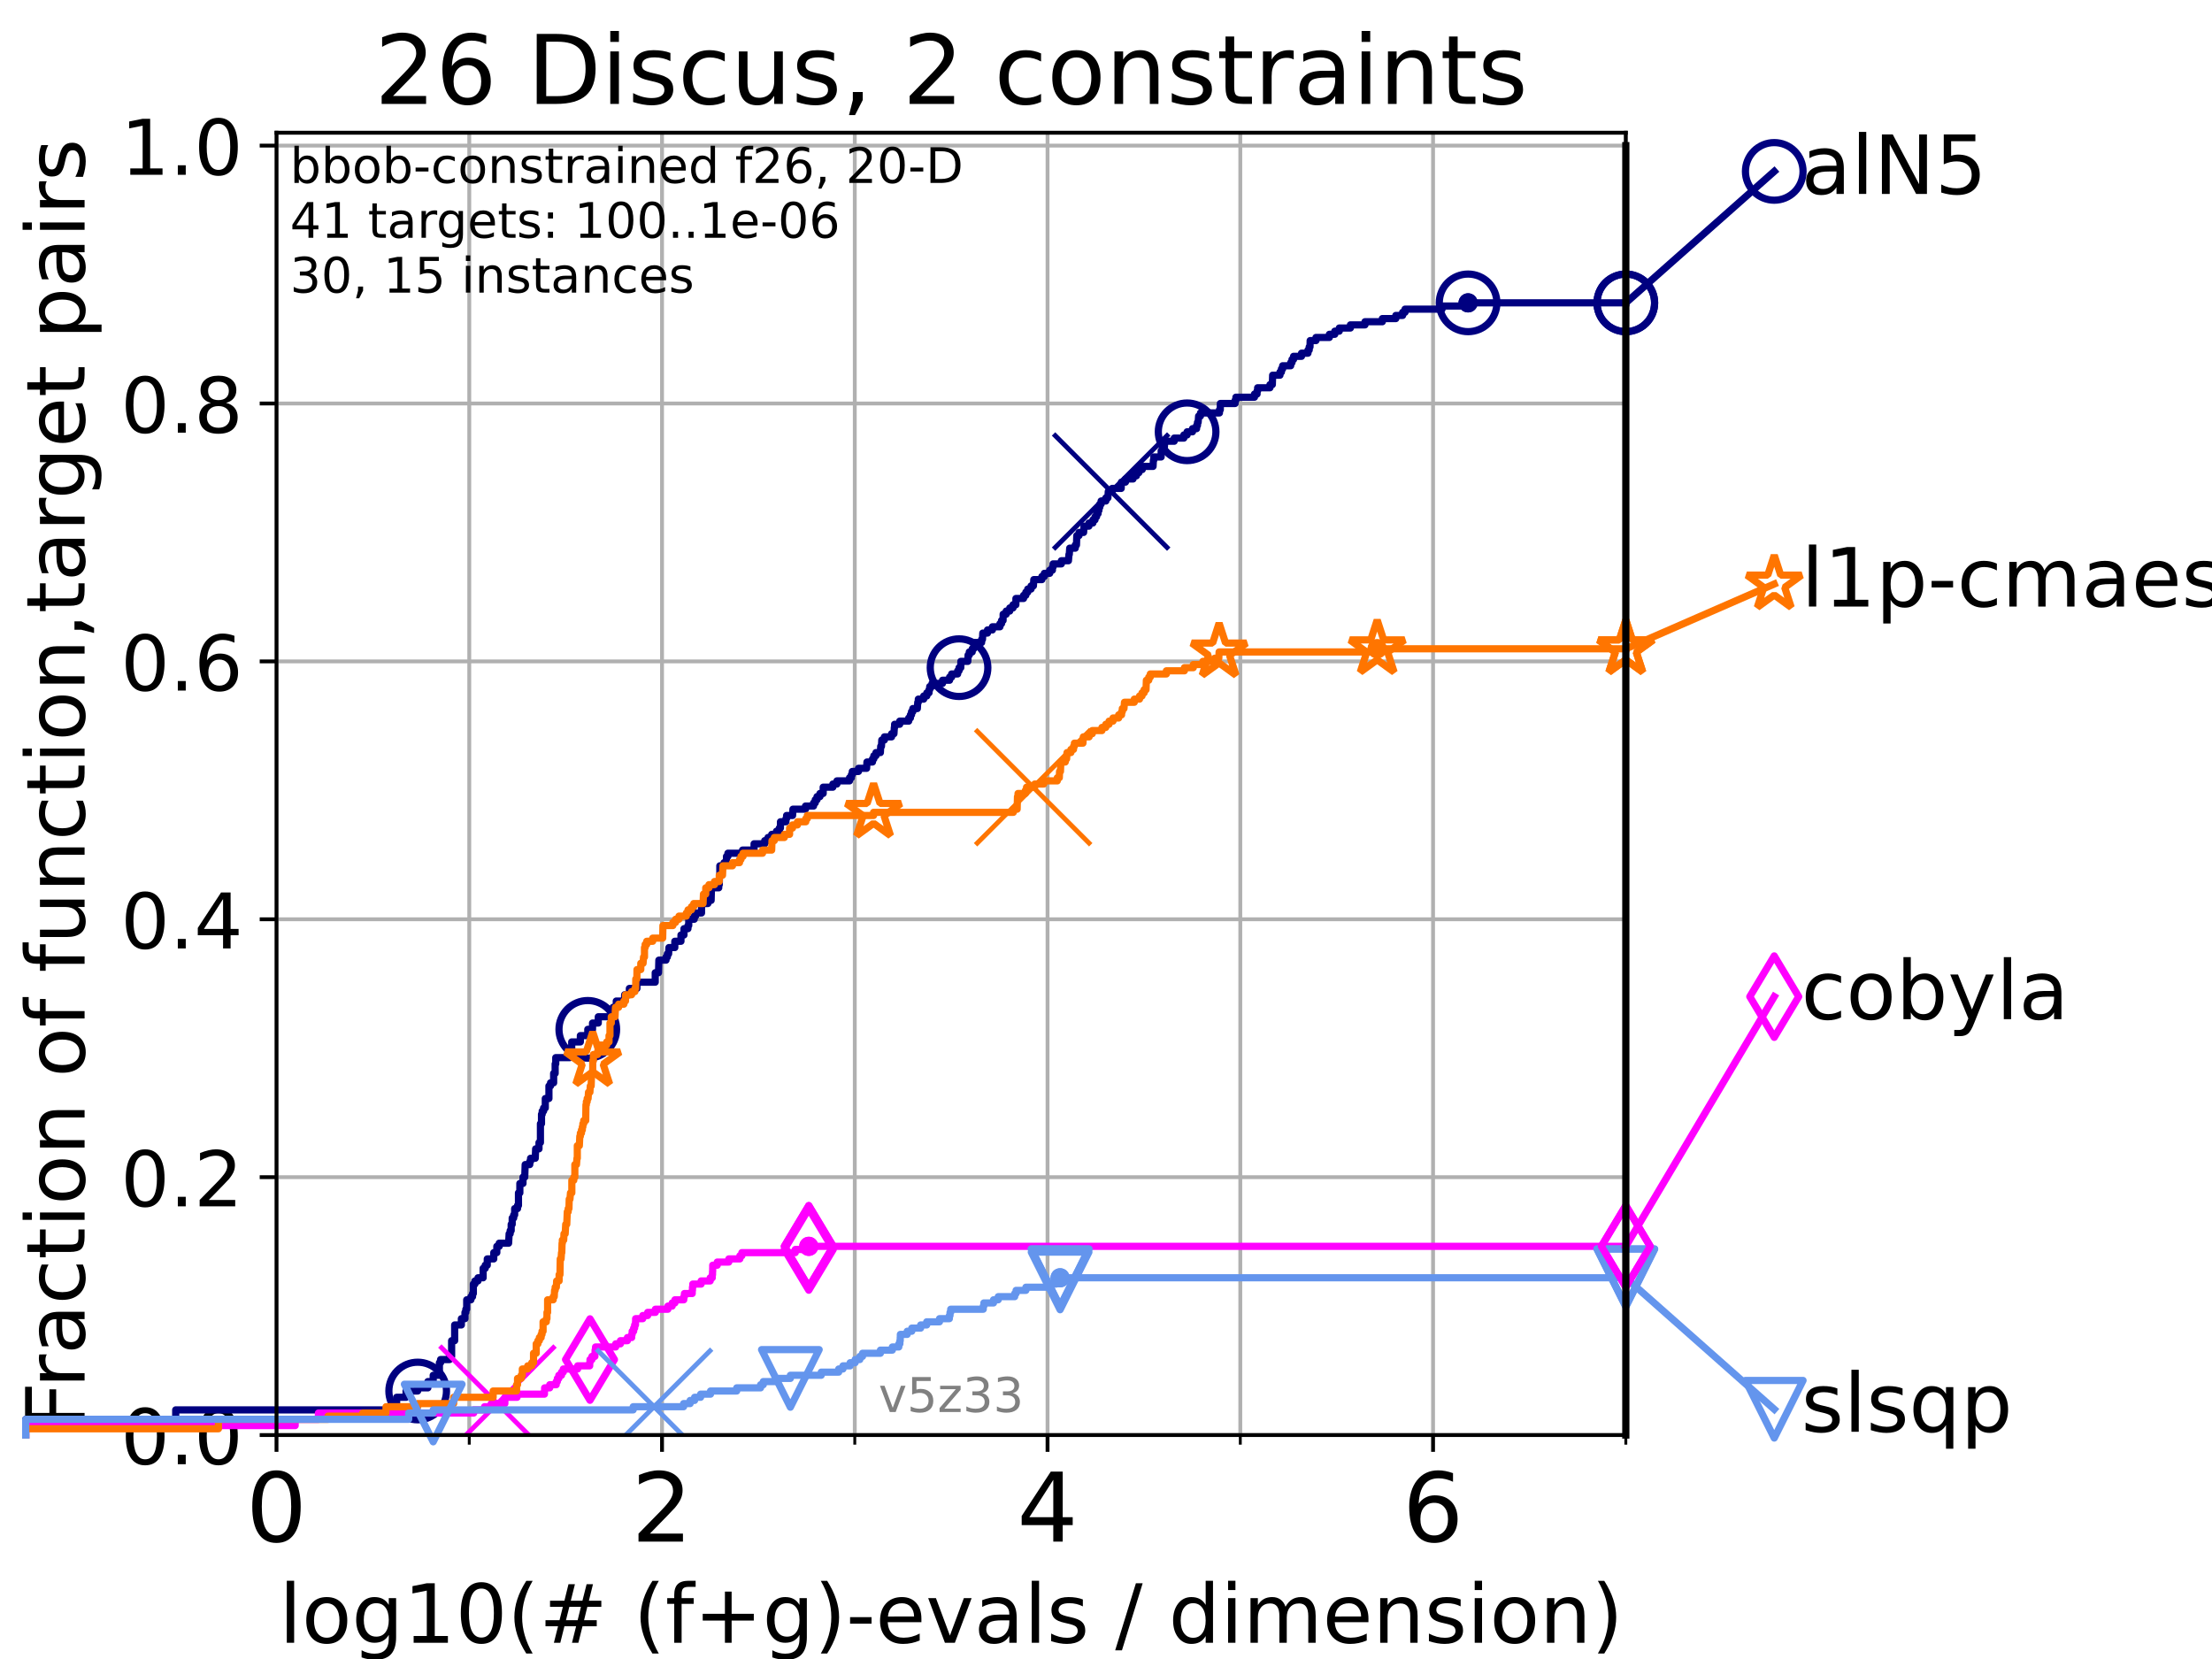 <?xml version="1.0" encoding="utf-8" standalone="no"?>
<!DOCTYPE svg PUBLIC "-//W3C//DTD SVG 1.1//EN"
  "http://www.w3.org/Graphics/SVG/1.1/DTD/svg11.dtd">
<!-- Created with matplotlib (https://matplotlib.org/) -->
<svg height="345.6pt" version="1.1" viewBox="0 0 460.8 345.6" width="460.8pt" xmlns="http://www.w3.org/2000/svg" xmlns:xlink="http://www.w3.org/1999/xlink">
 <defs>
  <style type="text/css">*{stroke-linecap:butt;stroke-linejoin:round;}</style>
 </defs>
 <g id="figure_1">
  <g id="patch_1">
   <path d="M 0 345.6 
L 460.8 345.6 
L 460.8 0 
L 0 0 
z
" style="fill:#ffffff;"/>
  </g>
  <g id="axes_1">
   <g id="patch_2">
    <path d="M 57.6 298.944 
L 338.688 298.944 
L 338.688 27.648 
L 57.6 27.648 
z
" style="fill:#ffffff;"/>
   </g>
   <g id="matplotlib.axis_1">
    <g id="xtick_1">
     <g id="line2d_1">
      <path clip-path="url(#p9e0648d9f9)" d="M 57.6 298.944 
L 57.6 27.648 
" style="fill:none;stroke:#b0b0b0;stroke-linecap:square;stroke-width:0.8;"/>
     </g>
     <g id="line2d_2">
      <defs>
       <path d="M 0 0 
L 0 3.5 
" id="m4d31215a14" style="stroke:#000000;stroke-width:0.8;"/>
      </defs>
      <g>
       <use style="stroke:#000000;stroke-width:0.8;" x="57.6" xlink:href="#m4d31215a14" y="298.944"/>
      </g>
     </g>
     <g id="text_1">
      <!-- 0 -->
      <g transform="translate(51.237 321.141)scale(0.2 -0.2)">
       <defs>
        <path d="M 31.781 66.406 
Q 24.172 66.406 20.328 58.906 
Q 16.5 51.422 16.5 36.375 
Q 16.5 21.391 20.328 13.891 
Q 24.172 6.391 31.781 6.391 
Q 39.453 6.391 43.281 13.891 
Q 47.125 21.391 47.125 36.375 
Q 47.125 51.422 43.281 58.906 
Q 39.453 66.406 31.781 66.406 
z
M 31.781 74.219 
Q 44.047 74.219 50.516 64.516 
Q 56.984 54.828 56.984 36.375 
Q 56.984 17.969 50.516 8.266 
Q 44.047 -1.422 31.781 -1.422 
Q 19.531 -1.422 13.062 8.266 
Q 6.594 17.969 6.594 36.375 
Q 6.594 54.828 13.062 64.516 
Q 19.531 74.219 31.781 74.219 
z
" id="DejaVuSans-48"/>
       </defs>
       <use xlink:href="#DejaVuSans-48"/>
      </g>
     </g>
    </g>
    <g id="xtick_2">
     <g id="line2d_3">
      <path clip-path="url(#p9e0648d9f9)" d="M 137.911 298.944 
L 137.911 27.648 
" style="fill:none;stroke:#b0b0b0;stroke-linecap:square;stroke-width:0.8;"/>
     </g>
     <g id="line2d_4">
      <g>
       <use style="stroke:#000000;stroke-width:0.8;" x="137.911" xlink:href="#m4d31215a14" y="298.944"/>
      </g>
     </g>
     <g id="text_2">
      <!-- 2 -->
      <g transform="translate(131.548 321.141)scale(0.2 -0.2)">
       <defs>
        <path d="M 19.188 8.297 
L 53.609 8.297 
L 53.609 0 
L 7.328 0 
L 7.328 8.297 
Q 12.938 14.109 22.625 23.891 
Q 32.328 33.688 34.812 36.531 
Q 39.547 41.844 41.422 45.531 
Q 43.312 49.219 43.312 52.781 
Q 43.312 58.594 39.234 62.25 
Q 35.156 65.922 28.609 65.922 
Q 23.969 65.922 18.812 64.312 
Q 13.672 62.703 7.812 59.422 
L 7.812 69.391 
Q 13.766 71.781 18.938 73 
Q 24.125 74.219 28.422 74.219 
Q 39.75 74.219 46.484 68.547 
Q 53.219 62.891 53.219 53.422 
Q 53.219 48.922 51.531 44.891 
Q 49.859 40.875 45.406 35.406 
Q 44.188 33.984 37.641 27.219 
Q 31.109 20.453 19.188 8.297 
z
" id="DejaVuSans-50"/>
       </defs>
       <use xlink:href="#DejaVuSans-50"/>
      </g>
     </g>
    </g>
    <g id="xtick_3">
     <g id="line2d_5">
      <path clip-path="url(#p9e0648d9f9)" d="M 218.222 298.944 
L 218.222 27.648 
" style="fill:none;stroke:#b0b0b0;stroke-linecap:square;stroke-width:0.8;"/>
     </g>
     <g id="line2d_6">
      <g>
       <use style="stroke:#000000;stroke-width:0.8;" x="218.222" xlink:href="#m4d31215a14" y="298.944"/>
      </g>
     </g>
     <g id="text_3">
      <!-- 4 -->
      <g transform="translate(211.859 321.141)scale(0.2 -0.2)">
       <defs>
        <path d="M 37.797 64.312 
L 12.891 25.391 
L 37.797 25.391 
z
M 35.203 72.906 
L 47.609 72.906 
L 47.609 25.391 
L 58.016 25.391 
L 58.016 17.188 
L 47.609 17.188 
L 47.609 0 
L 37.797 0 
L 37.797 17.188 
L 4.891 17.188 
L 4.891 26.703 
z
" id="DejaVuSans-52"/>
       </defs>
       <use xlink:href="#DejaVuSans-52"/>
      </g>
     </g>
    </g>
    <g id="xtick_4">
     <g id="line2d_7">
      <path clip-path="url(#p9e0648d9f9)" d="M 298.533 298.944 
L 298.533 27.648 
" style="fill:none;stroke:#b0b0b0;stroke-linecap:square;stroke-width:0.8;"/>
     </g>
     <g id="line2d_8">
      <g>
       <use style="stroke:#000000;stroke-width:0.8;" x="298.533" xlink:href="#m4d31215a14" y="298.944"/>
      </g>
     </g>
     <g id="text_4">
      <!-- 6 -->
      <g transform="translate(292.17 321.141)scale(0.2 -0.2)">
       <defs>
        <path d="M 33.016 40.375 
Q 26.375 40.375 22.484 35.828 
Q 18.609 31.297 18.609 23.391 
Q 18.609 15.531 22.484 10.953 
Q 26.375 6.391 33.016 6.391 
Q 39.656 6.391 43.531 10.953 
Q 47.406 15.531 47.406 23.391 
Q 47.406 31.297 43.531 35.828 
Q 39.656 40.375 33.016 40.375 
z
M 52.594 71.297 
L 52.594 62.312 
Q 48.875 64.062 45.094 64.984 
Q 41.312 65.922 37.594 65.922 
Q 27.828 65.922 22.672 59.328 
Q 17.531 52.734 16.797 39.406 
Q 19.672 43.656 24.016 45.922 
Q 28.375 48.188 33.594 48.188 
Q 44.578 48.188 50.953 41.516 
Q 57.328 34.859 57.328 23.391 
Q 57.328 12.156 50.688 5.359 
Q 44.047 -1.422 33.016 -1.422 
Q 20.359 -1.422 13.672 8.266 
Q 6.984 17.969 6.984 36.375 
Q 6.984 53.656 15.188 63.938 
Q 23.391 74.219 37.203 74.219 
Q 40.922 74.219 44.703 73.484 
Q 48.484 72.75 52.594 71.297 
z
" id="DejaVuSans-54"/>
       </defs>
       <use xlink:href="#DejaVuSans-54"/>
      </g>
     </g>
    </g>
    <g id="xtick_5">
     <g id="line2d_9">
      <path clip-path="url(#p9e0648d9f9)" d="M 97.755 298.944 
L 97.755 27.648 
" style="fill:none;stroke:#b0b0b0;stroke-linecap:square;stroke-width:0.8;"/>
     </g>
     <g id="line2d_10">
      <defs>
       <path d="M 0 0 
L 0 2 
" id="m8f69be0f27" style="stroke:#000000;stroke-width:0.6;"/>
      </defs>
      <g>
       <use style="stroke:#000000;stroke-width:0.6;" x="97.755" xlink:href="#m8f69be0f27" y="298.944"/>
      </g>
     </g>
    </g>
    <g id="xtick_6">
     <g id="line2d_11">
      <path clip-path="url(#p9e0648d9f9)" d="M 178.066 298.944 
L 178.066 27.648 
" style="fill:none;stroke:#b0b0b0;stroke-linecap:square;stroke-width:0.8;"/>
     </g>
     <g id="line2d_12">
      <g>
       <use style="stroke:#000000;stroke-width:0.6;" x="178.066" xlink:href="#m8f69be0f27" y="298.944"/>
      </g>
     </g>
    </g>
    <g id="xtick_7">
     <g id="line2d_13">
      <path clip-path="url(#p9e0648d9f9)" d="M 258.377 298.944 
L 258.377 27.648 
" style="fill:none;stroke:#b0b0b0;stroke-linecap:square;stroke-width:0.8;"/>
     </g>
     <g id="line2d_14">
      <g>
       <use style="stroke:#000000;stroke-width:0.6;" x="258.377" xlink:href="#m8f69be0f27" y="298.944"/>
      </g>
     </g>
    </g>
    <g id="xtick_8">
     <g id="line2d_15">
      <path clip-path="url(#p9e0648d9f9)" d="M 338.688 298.944 
L 338.688 27.648 
" style="fill:none;stroke:#b0b0b0;stroke-linecap:square;stroke-width:0.8;"/>
     </g>
     <g id="line2d_16">
      <g>
       <use style="stroke:#000000;stroke-width:0.6;" x="338.688" xlink:href="#m8f69be0f27" y="298.944"/>
      </g>
     </g>
    </g>
    <g id="text_5">
     <!-- log10(# (f+g)-evals / dimension) -->
     <g transform="translate(58.145 342.218)scale(0.17 -0.17)">
      <defs>
       <path d="M 9.422 75.984 
L 18.406 75.984 
L 18.406 0 
L 9.422 0 
z
" id="DejaVuSans-108"/>
       <path d="M 30.609 48.391 
Q 23.391 48.391 19.188 42.75 
Q 14.984 37.109 14.984 27.297 
Q 14.984 17.484 19.156 11.844 
Q 23.344 6.203 30.609 6.203 
Q 37.797 6.203 41.984 11.859 
Q 46.188 17.531 46.188 27.297 
Q 46.188 37.016 41.984 42.703 
Q 37.797 48.391 30.609 48.391 
z
M 30.609 56 
Q 42.328 56 49.016 48.375 
Q 55.719 40.766 55.719 27.297 
Q 55.719 13.875 49.016 6.219 
Q 42.328 -1.422 30.609 -1.422 
Q 18.844 -1.422 12.172 6.219 
Q 5.516 13.875 5.516 27.297 
Q 5.516 40.766 12.172 48.375 
Q 18.844 56 30.609 56 
z
" id="DejaVuSans-111"/>
       <path d="M 45.406 27.984 
Q 45.406 37.75 41.375 43.109 
Q 37.359 48.484 30.078 48.484 
Q 22.859 48.484 18.828 43.109 
Q 14.797 37.75 14.797 27.984 
Q 14.797 18.266 18.828 12.891 
Q 22.859 7.516 30.078 7.516 
Q 37.359 7.516 41.375 12.891 
Q 45.406 18.266 45.406 27.984 
z
M 54.391 6.781 
Q 54.391 -7.172 48.188 -13.984 
Q 42 -20.797 29.203 -20.797 
Q 24.469 -20.797 20.266 -20.094 
Q 16.062 -19.391 12.109 -17.922 
L 12.109 -9.188 
Q 16.062 -11.328 19.922 -12.344 
Q 23.781 -13.375 27.781 -13.375 
Q 36.625 -13.375 41.016 -8.766 
Q 45.406 -4.156 45.406 5.172 
L 45.406 9.625 
Q 42.625 4.781 38.281 2.391 
Q 33.938 0 27.875 0 
Q 17.828 0 11.672 7.656 
Q 5.516 15.328 5.516 27.984 
Q 5.516 40.672 11.672 48.328 
Q 17.828 56 27.875 56 
Q 33.938 56 38.281 53.609 
Q 42.625 51.219 45.406 46.391 
L 45.406 54.688 
L 54.391 54.688 
z
" id="DejaVuSans-103"/>
       <path d="M 12.406 8.297 
L 28.516 8.297 
L 28.516 63.922 
L 10.984 60.406 
L 10.984 69.391 
L 28.422 72.906 
L 38.281 72.906 
L 38.281 8.297 
L 54.391 8.297 
L 54.391 0 
L 12.406 0 
z
" id="DejaVuSans-49"/>
       <path d="M 31 75.875 
Q 24.469 64.656 21.281 53.656 
Q 18.109 42.672 18.109 31.391 
Q 18.109 20.125 21.312 9.062 
Q 24.516 -2 31 -13.188 
L 23.188 -13.188 
Q 15.875 -1.703 12.234 9.375 
Q 8.594 20.453 8.594 31.391 
Q 8.594 42.281 12.203 53.312 
Q 15.828 64.359 23.188 75.875 
z
" id="DejaVuSans-40"/>
       <path d="M 51.125 44 
L 36.922 44 
L 32.812 27.688 
L 47.125 27.688 
z
M 43.797 71.781 
L 38.719 51.516 
L 52.984 51.516 
L 58.109 71.781 
L 65.922 71.781 
L 60.891 51.516 
L 76.125 51.516 
L 76.125 44 
L 58.984 44 
L 54.984 27.688 
L 70.516 27.688 
L 70.516 20.219 
L 53.078 20.219 
L 48 0 
L 40.188 0 
L 45.219 20.219 
L 30.906 20.219 
L 25.875 0 
L 18.016 0 
L 23.094 20.219 
L 7.719 20.219 
L 7.719 27.688 
L 24.906 27.688 
L 29 44 
L 13.281 44 
L 13.281 51.516 
L 30.906 51.516 
L 35.891 71.781 
z
" id="DejaVuSans-35"/>
       <path id="DejaVuSans-32"/>
       <path d="M 37.109 75.984 
L 37.109 68.5 
L 28.516 68.5 
Q 23.688 68.5 21.797 66.547 
Q 19.922 64.594 19.922 59.516 
L 19.922 54.688 
L 34.719 54.688 
L 34.719 47.703 
L 19.922 47.703 
L 19.922 0 
L 10.891 0 
L 10.891 47.703 
L 2.297 47.703 
L 2.297 54.688 
L 10.891 54.688 
L 10.891 58.5 
Q 10.891 67.625 15.141 71.797 
Q 19.391 75.984 28.609 75.984 
z
" id="DejaVuSans-102"/>
       <path d="M 46 62.703 
L 46 35.5 
L 73.188 35.5 
L 73.188 27.203 
L 46 27.203 
L 46 0 
L 37.797 0 
L 37.797 27.203 
L 10.594 27.203 
L 10.594 35.5 
L 37.797 35.5 
L 37.797 62.703 
z
" id="DejaVuSans-43"/>
       <path d="M 8.016 75.875 
L 15.828 75.875 
Q 23.141 64.359 26.781 53.312 
Q 30.422 42.281 30.422 31.391 
Q 30.422 20.453 26.781 9.375 
Q 23.141 -1.703 15.828 -13.188 
L 8.016 -13.188 
Q 14.5 -2 17.703 9.062 
Q 20.906 20.125 20.906 31.391 
Q 20.906 42.672 17.703 53.656 
Q 14.5 64.656 8.016 75.875 
z
" id="DejaVuSans-41"/>
       <path d="M 4.891 31.391 
L 31.203 31.391 
L 31.203 23.391 
L 4.891 23.391 
z
" id="DejaVuSans-45"/>
       <path d="M 56.203 29.594 
L 56.203 25.203 
L 14.891 25.203 
Q 15.484 15.922 20.484 11.062 
Q 25.484 6.203 34.422 6.203 
Q 39.594 6.203 44.453 7.469 
Q 49.312 8.734 54.109 11.281 
L 54.109 2.781 
Q 49.266 0.734 44.188 -0.344 
Q 39.109 -1.422 33.891 -1.422 
Q 20.797 -1.422 13.156 6.188 
Q 5.516 13.812 5.516 26.812 
Q 5.516 40.234 12.766 48.109 
Q 20.016 56 32.328 56 
Q 43.359 56 49.781 48.891 
Q 56.203 41.797 56.203 29.594 
z
M 47.219 32.234 
Q 47.125 39.594 43.094 43.984 
Q 39.062 48.391 32.422 48.391 
Q 24.906 48.391 20.391 44.141 
Q 15.875 39.891 15.188 32.172 
z
" id="DejaVuSans-101"/>
       <path d="M 2.984 54.688 
L 12.5 54.688 
L 29.594 8.797 
L 46.688 54.688 
L 56.203 54.688 
L 35.688 0 
L 23.484 0 
z
" id="DejaVuSans-118"/>
       <path d="M 34.281 27.484 
Q 23.391 27.484 19.188 25 
Q 14.984 22.516 14.984 16.5 
Q 14.984 11.719 18.141 8.906 
Q 21.297 6.109 26.703 6.109 
Q 34.188 6.109 38.703 11.406 
Q 43.219 16.703 43.219 25.484 
L 43.219 27.484 
z
M 52.203 31.203 
L 52.203 0 
L 43.219 0 
L 43.219 8.297 
Q 40.141 3.328 35.547 0.953 
Q 30.953 -1.422 24.312 -1.422 
Q 15.922 -1.422 10.953 3.297 
Q 6 8.016 6 15.922 
Q 6 25.141 12.172 29.828 
Q 18.359 34.516 30.609 34.516 
L 43.219 34.516 
L 43.219 35.406 
Q 43.219 41.609 39.141 45 
Q 35.062 48.391 27.688 48.391 
Q 23 48.391 18.547 47.266 
Q 14.109 46.141 10.016 43.891 
L 10.016 52.203 
Q 14.938 54.109 19.578 55.047 
Q 24.219 56 28.609 56 
Q 40.484 56 46.344 49.844 
Q 52.203 43.703 52.203 31.203 
z
" id="DejaVuSans-97"/>
       <path d="M 44.281 53.078 
L 44.281 44.578 
Q 40.484 46.531 36.375 47.5 
Q 32.281 48.484 27.875 48.484 
Q 21.188 48.484 17.844 46.438 
Q 14.5 44.391 14.5 40.281 
Q 14.5 37.156 16.891 35.375 
Q 19.281 33.594 26.516 31.984 
L 29.594 31.297 
Q 39.156 29.25 43.188 25.516 
Q 47.219 21.781 47.219 15.094 
Q 47.219 7.469 41.188 3.016 
Q 35.156 -1.422 24.609 -1.422 
Q 20.219 -1.422 15.453 -0.562 
Q 10.688 0.297 5.422 2 
L 5.422 11.281 
Q 10.406 8.688 15.234 7.391 
Q 20.062 6.109 24.812 6.109 
Q 31.156 6.109 34.562 8.281 
Q 37.984 10.453 37.984 14.406 
Q 37.984 18.062 35.516 20.016 
Q 33.062 21.969 24.703 23.781 
L 21.578 24.516 
Q 13.234 26.266 9.516 29.906 
Q 5.812 33.547 5.812 39.891 
Q 5.812 47.609 11.281 51.797 
Q 16.75 56 26.812 56 
Q 31.781 56 36.172 55.266 
Q 40.578 54.547 44.281 53.078 
z
" id="DejaVuSans-115"/>
       <path d="M 25.391 72.906 
L 33.688 72.906 
L 8.297 -9.281 
L 0 -9.281 
z
" id="DejaVuSans-47"/>
       <path d="M 45.406 46.391 
L 45.406 75.984 
L 54.391 75.984 
L 54.391 0 
L 45.406 0 
L 45.406 8.203 
Q 42.578 3.328 38.25 0.953 
Q 33.938 -1.422 27.875 -1.422 
Q 17.969 -1.422 11.734 6.484 
Q 5.516 14.406 5.516 27.297 
Q 5.516 40.188 11.734 48.094 
Q 17.969 56 27.875 56 
Q 33.938 56 38.25 53.625 
Q 42.578 51.266 45.406 46.391 
z
M 14.797 27.297 
Q 14.797 17.391 18.875 11.75 
Q 22.953 6.109 30.078 6.109 
Q 37.203 6.109 41.297 11.75 
Q 45.406 17.391 45.406 27.297 
Q 45.406 37.203 41.297 42.844 
Q 37.203 48.484 30.078 48.484 
Q 22.953 48.484 18.875 42.844 
Q 14.797 37.203 14.797 27.297 
z
" id="DejaVuSans-100"/>
       <path d="M 9.422 54.688 
L 18.406 54.688 
L 18.406 0 
L 9.422 0 
z
M 9.422 75.984 
L 18.406 75.984 
L 18.406 64.594 
L 9.422 64.594 
z
" id="DejaVuSans-105"/>
       <path d="M 52 44.188 
Q 55.375 50.25 60.062 53.125 
Q 64.75 56 71.094 56 
Q 79.641 56 84.281 50.016 
Q 88.922 44.047 88.922 33.016 
L 88.922 0 
L 79.891 0 
L 79.891 32.719 
Q 79.891 40.578 77.094 44.375 
Q 74.312 48.188 68.609 48.188 
Q 61.625 48.188 57.562 43.547 
Q 53.516 38.922 53.516 30.906 
L 53.516 0 
L 44.484 0 
L 44.484 32.719 
Q 44.484 40.625 41.703 44.406 
Q 38.922 48.188 33.109 48.188 
Q 26.219 48.188 22.156 43.531 
Q 18.109 38.875 18.109 30.906 
L 18.109 0 
L 9.078 0 
L 9.078 54.688 
L 18.109 54.688 
L 18.109 46.188 
Q 21.188 51.219 25.484 53.609 
Q 29.781 56 35.688 56 
Q 41.656 56 45.828 52.969 
Q 50 49.953 52 44.188 
z
" id="DejaVuSans-109"/>
       <path d="M 54.891 33.016 
L 54.891 0 
L 45.906 0 
L 45.906 32.719 
Q 45.906 40.484 42.875 44.328 
Q 39.844 48.188 33.797 48.188 
Q 26.516 48.188 22.312 43.547 
Q 18.109 38.922 18.109 30.906 
L 18.109 0 
L 9.078 0 
L 9.078 54.688 
L 18.109 54.688 
L 18.109 46.188 
Q 21.344 51.125 25.703 53.562 
Q 30.078 56 35.797 56 
Q 45.219 56 50.047 50.172 
Q 54.891 44.344 54.891 33.016 
z
" id="DejaVuSans-110"/>
      </defs>
      <use xlink:href="#DejaVuSans-108"/>
      <use x="27.783" xlink:href="#DejaVuSans-111"/>
      <use x="88.965" xlink:href="#DejaVuSans-103"/>
      <use x="152.441" xlink:href="#DejaVuSans-49"/>
      <use x="216.064" xlink:href="#DejaVuSans-48"/>
      <use x="279.688" xlink:href="#DejaVuSans-40"/>
      <use x="318.701" xlink:href="#DejaVuSans-35"/>
      <use x="402.49" xlink:href="#DejaVuSans-32"/>
      <use x="434.277" xlink:href="#DejaVuSans-40"/>
      <use x="473.291" xlink:href="#DejaVuSans-102"/>
      <use x="508.496" xlink:href="#DejaVuSans-43"/>
      <use x="592.285" xlink:href="#DejaVuSans-103"/>
      <use x="655.762" xlink:href="#DejaVuSans-41"/>
      <use x="694.775" xlink:href="#DejaVuSans-45"/>
      <use x="730.859" xlink:href="#DejaVuSans-101"/>
      <use x="792.383" xlink:href="#DejaVuSans-118"/>
      <use x="851.562" xlink:href="#DejaVuSans-97"/>
      <use x="912.842" xlink:href="#DejaVuSans-108"/>
      <use x="940.625" xlink:href="#DejaVuSans-115"/>
      <use x="992.725" xlink:href="#DejaVuSans-32"/>
      <use x="1024.512" xlink:href="#DejaVuSans-47"/>
      <use x="1058.203" xlink:href="#DejaVuSans-32"/>
      <use x="1089.99" xlink:href="#DejaVuSans-100"/>
      <use x="1153.467" xlink:href="#DejaVuSans-105"/>
      <use x="1181.25" xlink:href="#DejaVuSans-109"/>
      <use x="1278.662" xlink:href="#DejaVuSans-101"/>
      <use x="1340.186" xlink:href="#DejaVuSans-110"/>
      <use x="1403.564" xlink:href="#DejaVuSans-115"/>
      <use x="1455.664" xlink:href="#DejaVuSans-105"/>
      <use x="1483.447" xlink:href="#DejaVuSans-111"/>
      <use x="1544.629" xlink:href="#DejaVuSans-110"/>
      <use x="1608.008" xlink:href="#DejaVuSans-41"/>
     </g>
    </g>
   </g>
   <g id="matplotlib.axis_2">
    <g id="ytick_1">
     <g id="line2d_17">
      <path clip-path="url(#p9e0648d9f9)" d="M 57.6 298.944 
L 338.688 298.944 
" style="fill:none;stroke:#b0b0b0;stroke-linecap:square;stroke-width:0.8;"/>
     </g>
     <g id="line2d_18">
      <defs>
       <path d="M 0 0 
L -3.5 0 
" id="mc2933813a3" style="stroke:#000000;stroke-width:0.8;"/>
      </defs>
      <g>
       <use style="stroke:#000000;stroke-width:0.8;" x="57.6" xlink:href="#mc2933813a3" y="298.944"/>
      </g>
     </g>
     <g id="text_6">
      <!-- 0.0 -->
      <g transform="translate(25.155 305.023)scale(0.16 -0.16)">
       <defs>
        <path d="M 10.688 12.406 
L 21 12.406 
L 21 0 
L 10.688 0 
z
" id="DejaVuSans-46"/>
       </defs>
       <use xlink:href="#DejaVuSans-48"/>
       <use x="63.623" xlink:href="#DejaVuSans-46"/>
       <use x="95.41" xlink:href="#DejaVuSans-48"/>
      </g>
     </g>
    </g>
    <g id="ytick_2">
     <g id="line2d_19">
      <path clip-path="url(#p9e0648d9f9)" d="M 57.6 245.222 
L 338.688 245.222 
" style="fill:none;stroke:#b0b0b0;stroke-linecap:square;stroke-width:0.8;"/>
     </g>
     <g id="line2d_20">
      <g>
       <use style="stroke:#000000;stroke-width:0.8;" x="57.6" xlink:href="#mc2933813a3" y="245.222"/>
      </g>
     </g>
     <g id="text_7">
      <!-- 0.2 -->
      <g transform="translate(25.155 251.301)scale(0.16 -0.16)">
       <use xlink:href="#DejaVuSans-48"/>
       <use x="63.623" xlink:href="#DejaVuSans-46"/>
       <use x="95.41" xlink:href="#DejaVuSans-50"/>
      </g>
     </g>
    </g>
    <g id="ytick_3">
     <g id="line2d_21">
      <path clip-path="url(#p9e0648d9f9)" d="M 57.6 191.5 
L 338.688 191.5 
" style="fill:none;stroke:#b0b0b0;stroke-linecap:square;stroke-width:0.8;"/>
     </g>
     <g id="line2d_22">
      <g>
       <use style="stroke:#000000;stroke-width:0.8;" x="57.6" xlink:href="#mc2933813a3" y="191.5"/>
      </g>
     </g>
     <g id="text_8">
      <!-- 0.4 -->
      <g transform="translate(25.155 197.579)scale(0.16 -0.16)">
       <use xlink:href="#DejaVuSans-48"/>
       <use x="63.623" xlink:href="#DejaVuSans-46"/>
       <use x="95.41" xlink:href="#DejaVuSans-52"/>
      </g>
     </g>
    </g>
    <g id="ytick_4">
     <g id="line2d_23">
      <path clip-path="url(#p9e0648d9f9)" d="M 57.6 137.778 
L 338.688 137.778 
" style="fill:none;stroke:#b0b0b0;stroke-linecap:square;stroke-width:0.8;"/>
     </g>
     <g id="line2d_24">
      <g>
       <use style="stroke:#000000;stroke-width:0.8;" x="57.6" xlink:href="#mc2933813a3" y="137.778"/>
      </g>
     </g>
     <g id="text_9">
      <!-- 0.6 -->
      <g transform="translate(25.155 143.857)scale(0.16 -0.16)">
       <use xlink:href="#DejaVuSans-48"/>
       <use x="63.623" xlink:href="#DejaVuSans-46"/>
       <use x="95.41" xlink:href="#DejaVuSans-54"/>
      </g>
     </g>
    </g>
    <g id="ytick_5">
     <g id="line2d_25">
      <path clip-path="url(#p9e0648d9f9)" d="M 57.6 84.056 
L 338.688 84.056 
" style="fill:none;stroke:#b0b0b0;stroke-linecap:square;stroke-width:0.8;"/>
     </g>
     <g id="line2d_26">
      <g>
       <use style="stroke:#000000;stroke-width:0.8;" x="57.6" xlink:href="#mc2933813a3" y="84.056"/>
      </g>
     </g>
     <g id="text_10">
      <!-- 0.8 -->
      <g transform="translate(25.155 90.135)scale(0.16 -0.16)">
       <defs>
        <path d="M 31.781 34.625 
Q 24.75 34.625 20.719 30.859 
Q 16.703 27.094 16.703 20.516 
Q 16.703 13.922 20.719 10.156 
Q 24.75 6.391 31.781 6.391 
Q 38.812 6.391 42.859 10.172 
Q 46.922 13.969 46.922 20.516 
Q 46.922 27.094 42.891 30.859 
Q 38.875 34.625 31.781 34.625 
z
M 21.922 38.812 
Q 15.578 40.375 12.031 44.719 
Q 8.5 49.078 8.5 55.328 
Q 8.5 64.062 14.719 69.141 
Q 20.953 74.219 31.781 74.219 
Q 42.672 74.219 48.875 69.141 
Q 55.078 64.062 55.078 55.328 
Q 55.078 49.078 51.531 44.719 
Q 48 40.375 41.703 38.812 
Q 48.828 37.156 52.797 32.312 
Q 56.781 27.484 56.781 20.516 
Q 56.781 9.906 50.312 4.234 
Q 43.844 -1.422 31.781 -1.422 
Q 19.734 -1.422 13.25 4.234 
Q 6.781 9.906 6.781 20.516 
Q 6.781 27.484 10.781 32.312 
Q 14.797 37.156 21.922 38.812 
z
M 18.312 54.391 
Q 18.312 48.734 21.844 45.562 
Q 25.391 42.391 31.781 42.391 
Q 38.141 42.391 41.719 45.562 
Q 45.312 48.734 45.312 54.391 
Q 45.312 60.062 41.719 63.234 
Q 38.141 66.406 31.781 66.406 
Q 25.391 66.406 21.844 63.234 
Q 18.312 60.062 18.312 54.391 
z
" id="DejaVuSans-56"/>
       </defs>
       <use xlink:href="#DejaVuSans-48"/>
       <use x="63.623" xlink:href="#DejaVuSans-46"/>
       <use x="95.41" xlink:href="#DejaVuSans-56"/>
      </g>
     </g>
    </g>
    <g id="ytick_6">
     <g id="line2d_27">
      <path clip-path="url(#p9e0648d9f9)" d="M 57.6 30.334 
L 338.688 30.334 
" style="fill:none;stroke:#b0b0b0;stroke-linecap:square;stroke-width:0.8;"/>
     </g>
     <g id="line2d_28">
      <g>
       <use style="stroke:#000000;stroke-width:0.8;" x="57.6" xlink:href="#mc2933813a3" y="30.334"/>
      </g>
     </g>
     <g id="text_11">
      <!-- 1.0 -->
      <g transform="translate(25.155 36.413)scale(0.16 -0.16)">
       <use xlink:href="#DejaVuSans-49"/>
       <use x="63.623" xlink:href="#DejaVuSans-46"/>
       <use x="95.41" xlink:href="#DejaVuSans-48"/>
      </g>
     </g>
    </g>
    <g id="text_12">
     <!-- Fraction of function,target pairs -->
     <g transform="translate(17.62 297.681)rotate(-90)scale(0.17 -0.17)">
      <defs>
       <path d="M 9.812 72.906 
L 51.703 72.906 
L 51.703 64.594 
L 19.672 64.594 
L 19.672 43.109 
L 48.578 43.109 
L 48.578 34.812 
L 19.672 34.812 
L 19.672 0 
L 9.812 0 
z
" id="DejaVuSans-70"/>
       <path d="M 41.109 46.297 
Q 39.594 47.172 37.812 47.578 
Q 36.031 48 33.891 48 
Q 26.266 48 22.188 43.047 
Q 18.109 38.094 18.109 28.812 
L 18.109 0 
L 9.078 0 
L 9.078 54.688 
L 18.109 54.688 
L 18.109 46.188 
Q 20.953 51.172 25.484 53.578 
Q 30.031 56 36.531 56 
Q 37.453 56 38.578 55.875 
Q 39.703 55.766 41.062 55.516 
z
" id="DejaVuSans-114"/>
       <path d="M 48.781 52.594 
L 48.781 44.188 
Q 44.969 46.297 41.141 47.344 
Q 37.312 48.391 33.406 48.391 
Q 24.656 48.391 19.812 42.844 
Q 14.984 37.312 14.984 27.297 
Q 14.984 17.281 19.812 11.734 
Q 24.656 6.203 33.406 6.203 
Q 37.312 6.203 41.141 7.25 
Q 44.969 8.297 48.781 10.406 
L 48.781 2.094 
Q 45.016 0.344 40.984 -0.531 
Q 36.969 -1.422 32.422 -1.422 
Q 20.062 -1.422 12.781 6.344 
Q 5.516 14.109 5.516 27.297 
Q 5.516 40.672 12.859 48.328 
Q 20.219 56 33.016 56 
Q 37.156 56 41.109 55.141 
Q 45.062 54.297 48.781 52.594 
z
" id="DejaVuSans-99"/>
       <path d="M 18.312 70.219 
L 18.312 54.688 
L 36.812 54.688 
L 36.812 47.703 
L 18.312 47.703 
L 18.312 18.016 
Q 18.312 11.328 20.141 9.422 
Q 21.969 7.516 27.594 7.516 
L 36.812 7.516 
L 36.812 0 
L 27.594 0 
Q 17.188 0 13.234 3.875 
Q 9.281 7.766 9.281 18.016 
L 9.281 47.703 
L 2.688 47.703 
L 2.688 54.688 
L 9.281 54.688 
L 9.281 70.219 
z
" id="DejaVuSans-116"/>
       <path d="M 8.5 21.578 
L 8.5 54.688 
L 17.484 54.688 
L 17.484 21.922 
Q 17.484 14.156 20.5 10.266 
Q 23.531 6.391 29.594 6.391 
Q 36.859 6.391 41.078 11.031 
Q 45.312 15.672 45.312 23.688 
L 45.312 54.688 
L 54.297 54.688 
L 54.297 0 
L 45.312 0 
L 45.312 8.406 
Q 42.047 3.422 37.719 1 
Q 33.406 -1.422 27.688 -1.422 
Q 18.266 -1.422 13.375 4.438 
Q 8.5 10.297 8.5 21.578 
z
M 31.109 56 
z
" id="DejaVuSans-117"/>
       <path d="M 11.719 12.406 
L 22.016 12.406 
L 22.016 4 
L 14.016 -11.625 
L 7.719 -11.625 
L 11.719 4 
z
" id="DejaVuSans-44"/>
       <path d="M 18.109 8.203 
L 18.109 -20.797 
L 9.078 -20.797 
L 9.078 54.688 
L 18.109 54.688 
L 18.109 46.391 
Q 20.953 51.266 25.266 53.625 
Q 29.594 56 35.594 56 
Q 45.562 56 51.781 48.094 
Q 58.016 40.188 58.016 27.297 
Q 58.016 14.406 51.781 6.484 
Q 45.562 -1.422 35.594 -1.422 
Q 29.594 -1.422 25.266 0.953 
Q 20.953 3.328 18.109 8.203 
z
M 48.688 27.297 
Q 48.688 37.203 44.609 42.844 
Q 40.531 48.484 33.406 48.484 
Q 26.266 48.484 22.188 42.844 
Q 18.109 37.203 18.109 27.297 
Q 18.109 17.391 22.188 11.75 
Q 26.266 6.109 33.406 6.109 
Q 40.531 6.109 44.609 11.75 
Q 48.688 17.391 48.688 27.297 
z
" id="DejaVuSans-112"/>
      </defs>
      <use xlink:href="#DejaVuSans-70"/>
      <use x="50.27" xlink:href="#DejaVuSans-114"/>
      <use x="91.383" xlink:href="#DejaVuSans-97"/>
      <use x="152.662" xlink:href="#DejaVuSans-99"/>
      <use x="207.643" xlink:href="#DejaVuSans-116"/>
      <use x="246.852" xlink:href="#DejaVuSans-105"/>
      <use x="274.635" xlink:href="#DejaVuSans-111"/>
      <use x="335.816" xlink:href="#DejaVuSans-110"/>
      <use x="399.195" xlink:href="#DejaVuSans-32"/>
      <use x="430.982" xlink:href="#DejaVuSans-111"/>
      <use x="492.164" xlink:href="#DejaVuSans-102"/>
      <use x="527.369" xlink:href="#DejaVuSans-32"/>
      <use x="559.156" xlink:href="#DejaVuSans-102"/>
      <use x="594.361" xlink:href="#DejaVuSans-117"/>
      <use x="657.74" xlink:href="#DejaVuSans-110"/>
      <use x="721.119" xlink:href="#DejaVuSans-99"/>
      <use x="776.1" xlink:href="#DejaVuSans-116"/>
      <use x="815.309" xlink:href="#DejaVuSans-105"/>
      <use x="843.092" xlink:href="#DejaVuSans-111"/>
      <use x="904.273" xlink:href="#DejaVuSans-110"/>
      <use x="967.652" xlink:href="#DejaVuSans-44"/>
      <use x="999.439" xlink:href="#DejaVuSans-116"/>
      <use x="1038.648" xlink:href="#DejaVuSans-97"/>
      <use x="1099.928" xlink:href="#DejaVuSans-114"/>
      <use x="1139.291" xlink:href="#DejaVuSans-103"/>
      <use x="1202.768" xlink:href="#DejaVuSans-101"/>
      <use x="1264.291" xlink:href="#DejaVuSans-116"/>
      <use x="1303.5" xlink:href="#DejaVuSans-32"/>
      <use x="1335.287" xlink:href="#DejaVuSans-112"/>
      <use x="1398.764" xlink:href="#DejaVuSans-97"/>
      <use x="1460.043" xlink:href="#DejaVuSans-105"/>
      <use x="1487.826" xlink:href="#DejaVuSans-114"/>
      <use x="1528.939" xlink:href="#DejaVuSans-115"/>
     </g>
    </g>
   </g>
   <g id="line2d_29">
    <defs>
     <path d="M 0 1.5 
C 0.398 1.5 0.779 1.342 1.061 1.061 
C 1.342 0.779 1.5 0.398 1.5 0 
C 1.5 -0.398 1.342 -0.779 1.061 -1.061 
C 0.779 -1.342 0.398 -1.5 0 -1.5 
C -0.398 -1.5 -0.779 -1.342 -1.061 -1.061 
C -1.342 -0.779 -1.5 -0.398 -1.5 0 
C -1.5 0.398 -1.342 0.779 -1.061 1.061 
C -0.779 1.342 -0.398 1.5 0 1.5 
z
" id="me9d14ae6cf" style="stroke:#000080;"/>
    </defs>
    <g>
     <use style="fill:#000080;stroke:#000080;" x="305.829" xlink:href="#me9d14ae6cf" y="63.091"/>
     <use style="fill:#000080;stroke:#000080;" x="305.829" xlink:href="#me9d14ae6cf" y="63.091"/>
    </g>
   </g>
   <g id="line2d_30">
    <path d="M 5.357 298.944 
L 5.357 295.668 
L 36.604 295.668 
L 36.604 293.703 
L 81.776 293.703 
L 81.776 293.048 
L 82.627 293.048 
L 82.627 291.082 
L 84.588 291.082 
L 84.588 289.772 
L 87.01 289.772 
L 87.01 289.117 
L 89.135 289.117 
L 89.135 287.807 
L 90.243 287.807 
L 90.243 286.496 
L 91.535 286.496 
L 91.535 283.876 
L 91.783 283.876 
L 91.783 283.22 
L 93.645 283.22 
L 93.645 282.565 
L 94.081 282.565 
L 94.081 279.29 
L 94.715 279.29 
L 94.715 276.014 
L 96.111 276.014 
L 96.111 274.704 
L 96.861 274.704 
L 96.861 273.393 
L 97.044 273.393 
L 97.044 272.738 
L 97.224 272.738 
L 97.224 270.773 
L 98.101 270.773 
L 98.101 270.118 
L 98.439 270.118 
L 98.439 269.462 
L 98.606 269.462 
L 98.606 267.497 
L 98.935 267.497 
L 98.935 266.842 
L 99.575 266.842 
L 99.575 266.187 
L 100.642 266.187 
L 100.642 264.221 
L 101.08 264.221 
L 101.08 263.566 
L 101.507 263.566 
L 101.507 262.256 
L 102.859 262.256 
L 102.859 260.946 
L 103.498 260.946 
L 103.498 259.635 
L 103.993 259.635 
L 103.993 258.98 
L 105.952 258.98 
L 106.061 257.015 
L 106.276 257.015 
L 106.276 256.36 
L 106.489 256.36 
L 106.489 255.049 
L 106.699 255.049 
L 106.699 253.739 
L 107.009 253.739 
L 107.009 253.084 
L 107.213 253.084 
L 107.213 251.773 
L 107.811 251.773 
L 107.811 251.118 
L 108.006 251.118 
L 108.006 248.498 
L 108.294 248.498 
L 108.294 246.532 
L 108.949 246.532 
L 108.949 245.222 
L 109.312 245.222 
L 109.402 242.601 
L 110.359 242.601 
L 110.359 241.946 
L 110.527 241.946 
L 110.527 241.291 
L 111.506 241.291 
L 111.585 239.326 
L 112.281 239.326 
L 112.281 238.015 
L 112.581 238.015 
L 112.581 234.085 
L 112.804 234.085 
L 112.804 232.119 
L 112.95 232.119 
L 112.95 231.464 
L 113.24 231.464 
L 113.24 230.809 
L 113.595 230.809 
L 113.595 228.843 
L 114.352 228.843 
L 114.352 226.223 
L 114.685 226.223 
L 114.685 225.568 
L 115.333 225.568 
L 115.333 223.602 
L 115.649 223.602 
L 115.649 221.637 
L 115.773 221.637 
L 115.773 220.326 
L 118.682 220.326 
L 118.682 218.361 
L 119.097 218.361 
L 119.097 217.051 
L 120.899 217.051 
L 120.899 215.74 
L 122.447 215.74 
L 122.447 214.43 
L 123.434 214.43 
L 123.434 213.12 
L 124.632 213.12 
L 124.632 211.81 
L 127.421 211.81 
L 127.421 210.499 
L 127.706 210.499 
L 127.706 209.844 
L 128.381 209.844 
L 128.381 208.534 
L 130.073 208.534 
L 130.128 207.224 
L 131.108 207.224 
L 131.108 205.913 
L 132.683 205.913 
L 132.683 204.603 
L 136.495 204.603 
L 136.495 202.638 
L 137.181 202.638 
L 137.253 200.017 
L 138.745 200.017 
L 138.745 199.362 
L 139.025 199.362 
L 139.025 198.707 
L 139.285 198.707 
L 139.35 197.396 
L 140.574 197.396 
L 140.574 196.086 
L 141.858 196.086 
L 141.858 194.776 
L 142.486 194.776 
L 142.486 193.465 
L 143.312 193.465 
L 143.312 192.81 
L 143.477 192.81 
L 143.477 191.5 
L 144.618 191.5 
L 144.618 190.845 
L 144.9 190.845 
L 144.9 190.19 
L 146.14 190.19 
L 146.14 188.224 
L 147.46 188.224 
L 147.46 187.569 
L 148.142 187.569 
L 148.21 184.949 
L 149.726 184.949 
L 149.726 184.293 
L 149.841 184.293 
L 149.876 182.328 
L 149.955 182.328 
L 149.955 180.363 
L 150.841 180.363 
L 150.841 179.707 
L 151.341 179.707 
L 151.341 178.397 
L 151.637 178.397 
L 151.637 177.742 
L 154.681 177.742 
L 154.681 177.087 
L 157.087 177.087 
L 157.087 175.777 
L 159.304 175.777 
L 159.304 175.121 
L 159.991 175.121 
L 159.991 174.466 
L 160.765 174.466 
L 160.765 173.811 
L 161.752 173.811 
L 161.752 173.156 
L 162.346 173.156 
L 162.346 172.501 
L 162.581 172.501 
L 162.585 171.191 
L 163.725 171.191 
L 163.725 170.535 
L 163.86 170.535 
L 163.86 169.88 
L 165.109 169.88 
L 165.179 168.57 
L 167.801 168.57 
L 167.801 167.915 
L 169.478 167.915 
L 169.478 167.26 
L 169.831 167.26 
L 169.831 166.604 
L 170.201 166.604 
L 170.201 165.949 
L 170.809 165.949 
L 170.809 165.294 
L 171.484 165.294 
L 171.484 163.984 
L 173.497 163.984 
L 173.497 163.329 
L 174.346 163.329 
L 174.346 162.674 
L 176.972 162.674 
L 176.972 162.018 
L 177.367 162.018 
L 177.367 161.363 
L 177.549 161.363 
L 177.549 160.708 
L 178.837 160.708 
L 178.837 160.053 
L 180.531 160.053 
L 180.597 158.743 
L 181.754 158.743 
L 181.754 158.088 
L 182.033 158.088 
L 182.033 157.432 
L 182.476 157.432 
L 182.476 156.777 
L 183.399 156.777 
L 183.47 155.467 
L 183.627 155.467 
L 183.691 154.157 
L 184.239 154.157 
L 184.239 153.502 
L 185.733 153.502 
L 185.733 152.846 
L 186.227 152.846 
L 186.309 151.536 
L 186.361 151.536 
L 186.361 150.881 
L 187.423 150.881 
L 187.423 150.226 
L 189.3 150.226 
L 189.3 149.571 
L 189.655 149.571 
L 189.655 148.916 
L 189.883 148.916 
L 189.883 148.26 
L 190.16 148.26 
L 190.16 147.605 
L 191.099 147.605 
L 191.184 146.295 
L 191.302 146.295 
L 191.302 145.64 
L 192.425 145.64 
L 192.425 144.985 
L 193.072 144.985 
L 193.072 144.33 
L 193.533 144.33 
L 193.533 143.674 
L 193.678 143.674 
L 193.678 143.019 
L 194.154 143.019 
L 194.154 142.364 
L 196.343 142.364 
L 196.343 141.709 
L 197.815 141.709 
L 197.815 141.054 
L 198.24 141.054 
L 198.24 140.399 
L 199.498 140.399 
L 199.498 139.743 
L 199.787 139.743 
L 199.787 139.088 
L 200.149 139.088 
L 200.162 137.778 
L 201.615 137.778 
L 201.667 136.468 
L 201.922 136.468 
L 201.922 135.813 
L 202.529 135.813 
L 202.529 135.157 
L 202.85 135.157 
L 202.85 134.502 
L 202.981 134.502 
L 202.981 133.847 
L 204.491 133.847 
L 204.491 133.192 
L 204.67 133.192 
L 204.732 131.882 
L 205.712 131.882 
L 205.712 131.227 
L 206.738 131.227 
L 206.738 130.571 
L 208.304 130.571 
L 208.304 129.916 
L 208.64 129.916 
L 208.64 129.261 
L 208.959 129.261 
L 208.972 127.951 
L 209.611 127.951 
L 209.611 127.296 
L 210.351 127.296 
L 210.351 126.641 
L 211.031 126.641 
L 211.031 125.985 
L 211.623 125.985 
L 211.633 124.675 
L 213.228 124.675 
L 213.228 124.02 
L 213.696 124.02 
L 213.696 123.365 
L 214.097 123.365 
L 214.097 122.71 
L 214.793 122.71 
L 214.793 122.055 
L 215.28 122.055 
L 215.359 120.744 
L 217.046 120.744 
L 217.046 120.089 
L 217.558 120.089 
L 217.558 119.434 
L 218.676 119.434 
L 218.676 118.779 
L 219.24 118.779 
L 219.24 118.124 
L 219.374 118.124 
L 219.374 117.469 
L 221.099 117.469 
L 221.099 116.813 
L 222.578 116.813 
L 222.681 115.503 
L 222.752 115.503 
L 222.839 114.193 
L 223.997 114.193 
L 223.997 113.538 
L 224.248 113.538 
L 224.314 111.572 
L 224.778 111.572 
L 224.778 110.917 
L 225.737 110.917 
L 225.821 109.607 
L 226.844 109.607 
L 226.844 108.952 
L 227.668 108.952 
L 227.668 108.296 
L 228.11 108.296 
L 228.11 107.641 
L 228.437 107.641 
L 228.437 106.986 
L 228.753 106.986 
L 228.753 106.331 
L 228.926 106.331 
L 228.926 105.676 
L 229.105 105.676 
L 229.105 105.021 
L 229.383 105.021 
L 229.383 104.366 
L 230.38 104.366 
L 230.38 103.71 
L 230.796 103.71 
L 230.87 102.4 
L 231.686 102.4 
L 231.686 101.745 
L 233.566 101.745 
L 233.615 100.435 
L 234.46 100.435 
L 234.46 99.78 
L 236.034 99.78 
L 236.034 99.124 
L 236.736 99.124 
L 236.736 98.469 
L 237.255 98.469 
L 237.255 97.814 
L 237.956 97.814 
L 237.956 97.159 
L 240.204 97.159 
L 240.273 95.849 
L 240.357 95.849 
L 240.357 95.194 
L 241.887 95.194 
L 241.894 93.883 
L 242.154 93.883 
L 242.154 93.228 
L 242.557 93.228 
L 242.631 91.918 
L 244.608 91.918 
L 244.608 91.263 
L 246.618 91.263 
L 246.618 90.608 
L 247.297 90.608 
L 247.297 89.952 
L 248.419 89.952 
L 248.419 89.297 
L 249.268 89.297 
L 249.268 88.642 
L 249.454 88.642 
L 249.454 87.987 
L 249.596 87.987 
L 249.69 86.677 
L 250.08 86.677 
L 250.08 86.022 
L 254.032 86.022 
L 254.032 85.366 
L 254.211 85.366 
L 254.219 84.056 
L 257.291 84.056 
L 257.291 83.401 
L 257.463 83.401 
L 257.463 82.746 
L 261.328 82.746 
L 261.328 82.091 
L 261.871 82.091 
L 261.871 81.435 
L 261.987 81.435 
L 261.987 80.78 
L 264.551 80.78 
L 264.551 80.125 
L 265.051 80.125 
L 265.114 78.16 
L 266.64 78.16 
L 266.64 77.505 
L 266.946 77.505 
L 266.946 76.849 
L 267.197 76.849 
L 267.197 76.194 
L 268.873 76.194 
L 268.873 75.539 
L 269.145 75.539 
L 269.145 74.884 
L 269.472 74.884 
L 269.472 74.229 
L 271.129 74.229 
L 271.129 73.574 
L 272.473 73.574 
L 272.473 72.919 
L 272.733 72.919 
L 272.733 72.263 
L 272.898 72.263 
L 272.929 70.953 
L 274.141 70.953 
L 274.141 70.298 
L 276.931 70.298 
L 276.931 69.643 
L 278.062 69.643 
L 278.062 68.988 
L 278.996 68.988 
L 278.996 68.333 
L 281.316 68.333 
L 281.316 67.677 
L 284.351 67.677 
L 284.351 67.022 
L 287.969 67.022 
L 287.969 66.367 
L 290.775 66.367 
L 290.775 65.712 
L 292.194 65.712 
L 292.194 65.057 
L 292.697 65.057 
L 292.697 64.402 
L 300.411 64.402 
L 300.411 63.747 
L 305.829 63.747 
L 305.829 63.091 
L 338.688 63.091 
L 338.688 63.091 
" style="fill:none;stroke:#000080;stroke-linecap:square;stroke-width:1.5;"/>
   </g>
   <g id="line2d_31">
    <defs>
     <path d="M 0 6 
C 1.591 6 3.117 5.368 4.243 4.243 
C 5.368 3.117 6 1.591 6 0 
C 6 -1.591 5.368 -3.117 4.243 -4.243 
C 3.117 -5.368 1.591 -6 0 -6 
C -1.591 -6 -3.117 -5.368 -4.243 -4.243 
C -5.368 -3.117 -6 -1.591 -6 0 
C -6 1.591 -5.368 3.117 -4.243 4.243 
C -3.117 5.368 -1.591 6 0 6 
z
" id="m450a6ca45d" style="stroke:#000080;stroke-width:1.5;"/>
    </defs>
    <g>
     <use style="fill-opacity:0;stroke:#000080;stroke-width:1.5;" x="87.01" xlink:href="#m450a6ca45d" y="289.772"/>
     <use style="fill-opacity:0;stroke:#000080;stroke-width:1.5;" x="122.447" xlink:href="#m450a6ca45d" y="214.43"/>
     <use style="fill-opacity:0;stroke:#000080;stroke-width:1.5;" x="199.787" xlink:href="#m450a6ca45d" y="139.088"/>
     <use style="fill-opacity:0;stroke:#000080;stroke-width:1.5;" x="247.297" xlink:href="#m450a6ca45d" y="89.952"/>
     <use style="fill-opacity:0;stroke:#000080;stroke-width:1.5;" x="305.829" xlink:href="#m450a6ca45d" y="63.091"/>
     <use style="fill-opacity:0;stroke:#000080;stroke-width:1.5;" x="338.688" xlink:href="#m450a6ca45d" y="63.091"/>
    </g>
   </g>
   <g id="line2d_32">
    <path style="fill:none;stroke:#000080;stroke-linecap:square;stroke-width:1.5;"/>
    <g/>
   </g>
   <g id="line2d_33">
    <path clip-path="url(#p9e0648d9f9)" d="M 231.469 102.4 
" style="fill:none;stroke:#000080;stroke-linecap:square;stroke-width:1.5;"/>
    <defs>
     <path d="M -12 12 
L 12 -12 
M -12 -12 
L 12 12 
" id="mf1fdd35c89" style="stroke:#000080;"/>
    </defs>
    <g clip-path="url(#p9e0648d9f9)">
     <use style="fill:#000080;stroke:#000080;" x="231.469" xlink:href="#mf1fdd35c89" y="102.4"/>
    </g>
   </g>
   <g id="line2d_34">
    <defs>
     <path d="M 0 1.5 
C 0.398 1.5 0.779 1.342 1.061 1.061 
C 1.342 0.779 1.5 0.398 1.5 0 
C 1.5 -0.398 1.342 -0.779 1.061 -1.061 
C 0.779 -1.342 0.398 -1.5 0 -1.5 
C -0.398 -1.5 -0.779 -1.342 -1.061 -1.061 
C -1.342 -0.779 -1.5 -0.398 -1.5 0 
C -1.5 0.398 -1.342 0.779 -1.061 1.061 
C -0.779 1.342 -0.398 1.5 0 1.5 
z
" id="m8236513875" style="stroke:#ff00ff;"/>
    </defs>
    <g>
     <use style="fill:#ff00ff;stroke:#ff00ff;" x="168.484" xlink:href="#m8236513875" y="259.635"/>
     <use style="fill:#ff00ff;stroke:#ff00ff;" x="168.484" xlink:href="#m8236513875" y="259.635"/>
    </g>
   </g>
   <g id="line2d_35">
    <path d="M 5.357 298.944 
L 5.357 296.979 
L 61.491 296.979 
L 61.491 295.668 
L 66.333 295.668 
L 66.333 294.358 
L 98.689 294.358 
L 98.689 293.703 
L 100.935 293.703 
L 100.935 293.048 
L 102.331 293.048 
L 102.331 292.393 
L 105.172 292.393 
L 105.172 291.082 
L 107.713 291.082 
L 107.713 290.427 
L 113.418 290.427 
L 113.418 289.772 
L 113.454 289.772 
L 113.454 289.117 
L 114.519 289.117 
L 114.519 288.462 
L 115.866 288.462 
L 115.866 287.807 
L 116.111 287.807 
L 116.111 287.151 
L 116.413 287.151 
L 116.413 286.496 
L 116.972 286.496 
L 116.972 285.841 
L 117.345 285.841 
L 117.345 285.186 
L 120.335 285.186 
L 120.335 284.531 
L 122.844 284.531 
L 122.844 283.876 
L 122.906 283.876 
L 122.906 283.22 
L 123.314 283.22 
L 123.314 282.565 
L 123.927 282.565 
L 123.927 281.91 
L 123.966 281.91 
L 123.966 281.255 
L 124.063 281.255 
L 124.063 280.6 
L 128.26 280.6 
L 128.26 279.945 
L 129.248 279.945 
L 129.248 279.29 
L 130.704 279.29 
L 130.704 278.634 
L 131.591 278.634 
L 131.591 277.979 
L 131.691 277.979 
L 131.691 277.324 
L 131.999 277.324 
L 131.999 276.669 
L 132.206 276.669 
L 132.206 276.014 
L 132.387 276.014 
L 132.387 275.359 
L 132.411 275.359 
L 132.411 274.704 
L 133.899 274.704 
L 133.899 274.048 
L 134.922 274.048 
L 134.922 273.393 
L 136.523 273.393 
L 136.523 272.738 
L 139.131 272.738 
L 139.131 272.083 
L 140.027 272.083 
L 140.027 271.428 
L 140.597 271.428 
L 140.597 270.773 
L 142.439 270.773 
L 142.439 270.118 
L 142.58 270.118 
L 142.58 269.462 
L 144.203 269.462 
L 144.203 268.807 
L 144.252 268.807 
L 144.252 268.152 
L 144.318 268.152 
L 144.318 267.497 
L 146.058 267.497 
L 146.058 266.842 
L 147.947 266.842 
L 147.947 266.187 
L 148.378 266.187 
L 148.378 265.532 
L 148.435 265.532 
L 148.435 264.876 
L 148.464 264.876 
L 148.464 264.221 
L 148.474 264.221 
L 148.474 263.566 
L 149.418 263.566 
L 149.418 262.911 
L 151.823 262.911 
L 151.823 262.256 
L 154.126 262.256 
L 154.126 261.601 
L 154.544 261.601 
L 154.544 260.946 
L 165.67 260.946 
L 165.67 260.29 
L 168.484 260.29 
L 168.484 259.635 
L 338.688 259.635 
" style="fill:none;stroke:#ff00ff;stroke-linecap:square;stroke-width:1.5;"/>
   </g>
   <g id="line2d_36">
    <defs>
     <path d="M -0 8.485 
L 5.091 0 
L 0 -8.485 
L -5.091 -0 
z
" id="m73a5067d53" style="stroke:#ff00ff;stroke-linejoin:miter;stroke-width:1.5;"/>
    </defs>
    <g>
     <use style="fill-opacity:0;stroke:#ff00ff;stroke-linejoin:miter;stroke-width:1.5;" x="122.906" xlink:href="#m73a5067d53" y="283.22"/>
     <use style="fill-opacity:0;stroke:#ff00ff;stroke-linejoin:miter;stroke-width:1.5;" x="168.484" xlink:href="#m73a5067d53" y="260.29"/>
     <use style="fill-opacity:0;stroke:#ff00ff;stroke-linejoin:miter;stroke-width:1.5;" x="168.484" xlink:href="#m73a5067d53" y="259.635"/>
     <use style="fill-opacity:0;stroke:#ff00ff;stroke-linejoin:miter;stroke-width:1.5;" x="168.484" xlink:href="#m73a5067d53" y="259.635"/>
     <use style="fill-opacity:0;stroke:#ff00ff;stroke-linejoin:miter;stroke-width:1.5;" x="338.688" xlink:href="#m73a5067d53" y="259.635"/>
    </g>
   </g>
   <g id="line2d_37">
    <path style="fill:none;stroke:#ff00ff;stroke-linecap:square;stroke-width:1.5;"/>
    <g/>
   </g>
   <g id="line2d_38">
    <path clip-path="url(#p9e0648d9f9)" d="M 103.623 292.393 
" style="fill:none;stroke:#ff00ff;stroke-linecap:square;stroke-width:1.5;"/>
    <defs>
     <path d="M -12 12 
L 12 -12 
M -12 -12 
L 12 12 
" id="meb7d27b26c" style="stroke:#ff00ff;"/>
    </defs>
    <g clip-path="url(#p9e0648d9f9)">
     <use style="fill:#ff00ff;stroke:#ff00ff;" x="103.623" xlink:href="#meb7d27b26c" y="292.393"/>
    </g>
   </g>
   <g id="line2d_39">
    <defs>
     <path d="M 0 1.5 
C 0.398 1.5 0.779 1.342 1.061 1.061 
C 1.342 0.779 1.5 0.398 1.5 0 
C 1.5 -0.398 1.342 -0.779 1.061 -1.061 
C 0.779 -1.342 0.398 -1.5 0 -1.5 
C -0.398 -1.5 -0.779 -1.342 -1.061 -1.061 
C -1.342 -0.779 -1.5 -0.398 -1.5 0 
C -1.5 0.398 -1.342 0.779 -1.061 1.061 
C -0.779 1.342 -0.398 1.5 0 1.5 
z
" id="m6afcd94140" style="stroke:#ff7500;"/>
    </defs>
    <g>
     <use style="fill:#ff7500;stroke:#ff7500;" x="286.894" xlink:href="#m6afcd94140" y="135.157"/>
     <use style="fill:#ff7500;stroke:#ff7500;" x="286.894" xlink:href="#m6afcd94140" y="135.157"/>
    </g>
   </g>
   <g id="line2d_40">
    <path d="M 5.357 298.944 
L 5.357 297.634 
L 45.512 297.634 
L 45.512 295.668 
L 68.328 295.668 
L 68.328 295.013 
L 75.556 295.013 
L 75.556 294.358 
L 80.416 294.358 
L 80.416 293.048 
L 87.01 293.048 
L 87.01 292.393 
L 94.506 292.393 
L 94.506 291.082 
L 102.729 291.082 
L 102.729 289.772 
L 107.614 289.772 
L 107.614 288.462 
L 107.811 288.462 
L 107.811 287.151 
L 108.578 287.151 
L 108.578 286.496 
L 108.811 286.496 
L 108.811 285.186 
L 109.93 285.186 
L 109.93 284.531 
L 110.777 284.531 
L 110.777 283.876 
L 111.145 283.876 
L 111.145 281.91 
L 111.703 281.91 
L 111.703 279.945 
L 112.052 279.945 
L 112.052 279.29 
L 112.356 279.29 
L 112.356 278.634 
L 112.73 278.634 
L 112.73 277.979 
L 112.914 277.979 
L 112.914 277.324 
L 113.132 277.324 
L 113.132 275.359 
L 113.804 275.359 
L 113.804 274.704 
L 113.943 274.704 
L 113.943 273.393 
L 114.08 273.393 
L 114.08 270.773 
L 115.238 270.773 
L 115.238 270.118 
L 115.46 270.118 
L 115.523 268.807 
L 115.649 268.807 
L 115.649 268.152 
L 115.897 268.152 
L 115.959 266.842 
L 116.473 266.842 
L 116.473 265.532 
L 116.651 265.532 
L 116.71 262.256 
L 116.885 262.256 
L 116.972 260.946 
L 117.03 260.946 
L 117.088 258.98 
L 117.145 258.98 
L 117.145 258.325 
L 117.43 258.325 
L 117.486 257.015 
L 117.738 257.015 
L 117.848 255.049 
L 118.067 255.049 
L 118.176 252.429 
L 118.364 252.429 
L 118.364 251.773 
L 118.524 251.773 
L 118.577 249.808 
L 118.734 249.808 
L 118.839 248.498 
L 119.123 248.498 
L 119.123 245.877 
L 119.528 245.877 
L 119.528 245.222 
L 119.752 245.222 
L 119.752 242.601 
L 120.094 242.601 
L 120.191 241.291 
L 120.263 241.291 
L 120.263 238.671 
L 120.689 238.671 
L 120.783 236.705 
L 120.899 236.705 
L 120.899 236.05 
L 121.128 236.05 
L 121.128 235.395 
L 121.31 235.395 
L 121.31 234.74 
L 121.423 234.74 
L 121.423 234.085 
L 121.601 234.085 
L 121.601 233.429 
L 122.018 233.429 
L 122.062 230.154 
L 122.148 230.154 
L 122.148 229.499 
L 122.319 229.499 
L 122.319 228.843 
L 122.51 228.843 
L 122.594 227.533 
L 122.886 227.533 
L 122.968 226.223 
L 123.152 226.223 
L 123.233 223.602 
L 123.474 223.602 
L 123.474 220.982 
L 123.613 220.982 
L 123.613 219.671 
L 124.501 219.671 
L 124.501 219.016 
L 124.651 219.016 
L 124.651 218.361 
L 124.836 218.361 
L 124.836 217.706 
L 126.389 217.706 
L 126.389 217.051 
L 126.872 217.051 
L 126.872 215.74 
L 127.068 215.74 
L 127.068 213.12 
L 127.342 213.12 
L 127.342 211.81 
L 128.123 211.81 
L 128.215 209.844 
L 128.871 209.844 
L 128.871 209.189 
L 129.964 209.189 
L 129.964 208.534 
L 130.304 208.534 
L 130.304 207.224 
L 131.578 207.224 
L 131.578 206.568 
L 132.267 206.568 
L 132.267 205.913 
L 132.423 205.913 
L 132.446 203.948 
L 132.672 203.948 
L 132.695 201.982 
L 133.488 201.982 
L 133.488 200.672 
L 133.965 200.672 
L 134.063 199.362 
L 134.258 199.362 
L 134.258 197.396 
L 134.397 197.396 
L 134.397 196.741 
L 134.724 196.741 
L 134.724 196.086 
L 135.967 196.086 
L 135.967 195.431 
L 138.05 195.431 
L 138.102 192.81 
L 140.173 192.81 
L 140.173 192.155 
L 140.738 192.155 
L 140.738 191.5 
L 141.443 191.5 
L 141.443 190.845 
L 142.976 190.845 
L 142.976 190.19 
L 143.331 190.19 
L 143.331 189.535 
L 144.044 189.535 
L 144.044 188.879 
L 144.522 188.879 
L 144.522 188.224 
L 146.463 188.224 
L 146.543 186.259 
L 147.02 186.259 
L 147.02 184.949 
L 147.69 184.949 
L 147.69 184.293 
L 148.841 184.293 
L 148.841 183.638 
L 149.832 183.638 
L 149.832 182.328 
L 150.514 182.328 
L 150.595 180.363 
L 152.591 180.363 
L 152.591 179.707 
L 154.053 179.707 
L 154.053 179.052 
L 154.355 179.052 
L 154.355 178.397 
L 154.788 178.397 
L 154.788 177.742 
L 158.856 177.742 
L 158.856 177.087 
L 160.755 177.087 
L 160.819 175.121 
L 161.3 175.121 
L 161.3 174.466 
L 163.393 174.466 
L 163.393 173.811 
L 164.484 173.811 
L 164.484 172.501 
L 165.095 172.501 
L 165.095 171.846 
L 166.126 171.846 
L 166.126 171.191 
L 167.859 171.191 
L 167.859 170.535 
L 168.179 170.535 
L 168.179 169.88 
L 181.982 169.88 
L 181.982 169.225 
L 211.095 169.225 
L 211.095 168.57 
L 211.892 168.57 
L 211.959 165.949 
L 212.075 165.949 
L 212.075 165.294 
L 213.615 165.294 
L 213.615 164.639 
L 213.847 164.639 
L 213.847 163.984 
L 215.55 163.984 
L 215.55 163.329 
L 217.429 163.329 
L 217.429 162.674 
L 220.253 162.674 
L 220.253 162.018 
L 220.676 162.018 
L 220.722 160.708 
L 220.915 160.708 
L 220.987 158.743 
L 221.913 158.743 
L 221.913 158.088 
L 222.197 158.088 
L 222.278 156.777 
L 223.091 156.777 
L 223.091 156.122 
L 223.631 156.122 
L 223.631 155.467 
L 223.816 155.467 
L 223.816 154.812 
L 225.599 154.812 
L 225.676 153.502 
L 226.884 153.502 
L 226.884 152.846 
L 227.542 152.846 
L 227.542 152.191 
L 229.558 152.191 
L 229.558 151.536 
L 230.352 151.536 
L 230.352 150.881 
L 231.036 150.881 
L 231.036 150.226 
L 231.863 150.226 
L 231.863 149.571 
L 233.04 149.571 
L 233.04 148.916 
L 233.642 148.916 
L 233.642 148.26 
L 233.795 148.26 
L 233.795 147.605 
L 234.146 147.605 
L 234.246 146.295 
L 236.293 146.295 
L 236.293 145.64 
L 237.386 145.64 
L 237.386 144.985 
L 237.902 144.985 
L 237.902 144.33 
L 238.343 144.33 
L 238.343 143.674 
L 238.739 143.674 
L 238.809 141.709 
L 239.309 141.709 
L 239.309 141.054 
L 239.627 141.054 
L 239.627 140.399 
L 242.979 140.399 
L 242.979 139.743 
L 246.73 139.743 
L 246.73 139.088 
L 248.587 139.088 
L 248.587 138.433 
L 250.575 138.433 
L 250.575 137.778 
L 253.054 137.778 
L 253.054 137.123 
L 253.902 137.123 
L 253.961 135.813 
L 286.894 135.813 
L 286.894 135.157 
L 338.688 135.157 
L 338.688 135.157 
" style="fill:none;stroke:#ff7500;stroke-linecap:square;stroke-width:1.5;"/>
   </g>
   <g id="line2d_41">
    <defs>
     <path d="M 0 -6 
L -1.347 -1.854 
L -5.706 -1.854 
L -2.18 0.708 
L -3.527 4.854 
L -0 2.292 
L 3.527 4.854 
L 2.18 0.708 
L 5.706 -1.854 
L 1.347 -1.854 
z
" id="md338ffe796" style="stroke:#ff7500;stroke-linejoin:bevel;stroke-width:1.5;"/>
    </defs>
    <g>
     <use style="fill-opacity:0;stroke:#ff7500;stroke-linejoin:bevel;stroke-width:1.5;" x="123.474" xlink:href="#md338ffe796" y="220.982"/>
     <use style="fill-opacity:0;stroke:#ff7500;stroke-linejoin:bevel;stroke-width:1.5;" x="181.982" xlink:href="#md338ffe796" y="169.225"/>
     <use style="fill-opacity:0;stroke:#ff7500;stroke-linejoin:bevel;stroke-width:1.5;" x="253.961" xlink:href="#md338ffe796" y="135.813"/>
     <use style="fill-opacity:0;stroke:#ff7500;stroke-linejoin:bevel;stroke-width:1.5;" x="286.894" xlink:href="#md338ffe796" y="135.157"/>
     <use style="fill-opacity:0;stroke:#ff7500;stroke-linejoin:bevel;stroke-width:1.5;" x="338.688" xlink:href="#md338ffe796" y="135.157"/>
    </g>
   </g>
   <g id="line2d_42">
    <path style="fill:none;stroke:#ff7500;stroke-linecap:square;stroke-width:1.5;"/>
    <g/>
   </g>
   <g id="line2d_43">
    <path clip-path="url(#p9e0648d9f9)" d="M 215.222 163.984 
" style="fill:none;stroke:#ff7500;stroke-linecap:square;stroke-width:1.5;"/>
    <defs>
     <path d="M -12 12 
L 12 -12 
M -12 -12 
L 12 12 
" id="mb83d753ff0" style="stroke:#ff7500;"/>
    </defs>
    <g clip-path="url(#p9e0648d9f9)">
     <use style="fill:#ff7500;stroke:#ff7500;" x="215.222" xlink:href="#mb83d753ff0" y="163.984"/>
    </g>
   </g>
   <g id="line2d_44">
    <defs>
     <path d="M 0 1.5 
C 0.398 1.5 0.779 1.342 1.061 1.061 
C 1.342 0.779 1.5 0.398 1.5 0 
C 1.5 -0.398 1.342 -0.779 1.061 -1.061 
C 0.779 -1.342 0.398 -1.5 0 -1.5 
C -0.398 -1.5 -0.779 -1.342 -1.061 -1.061 
C -1.342 -0.779 -1.5 -0.398 -1.5 0 
C -1.5 0.398 -1.342 0.779 -1.061 1.061 
C -0.779 1.342 -0.398 1.5 0 1.5 
z
" id="mc7280c4a20" style="stroke:#6495ed;"/>
    </defs>
    <g>
     <use style="fill:#6495ed;stroke:#6495ed;" x="220.838" xlink:href="#mc7280c4a20" y="266.187"/>
     <use style="fill:#6495ed;stroke:#6495ed;" x="220.838" xlink:href="#mc7280c4a20" y="266.187"/>
    </g>
   </g>
   <g id="line2d_45">
    <path d="M 5.357 298.944 
L 5.357 295.668 
L 85.136 295.668 
L 85.136 294.358 
L 90.243 294.358 
L 90.243 293.703 
L 131.901 293.703 
L 131.901 293.048 
L 142.406 293.048 
L 142.406 292.393 
L 143.766 292.393 
L 143.766 291.737 
L 144.695 291.737 
L 144.695 291.082 
L 145.949 291.082 
L 145.949 290.427 
L 148.015 290.427 
L 148.015 289.772 
L 153.467 289.772 
L 153.467 289.117 
L 158.442 289.117 
L 158.442 288.462 
L 159.005 288.462 
L 159.005 287.807 
L 161.52 287.807 
L 161.52 287.151 
L 164.647 287.151 
L 164.647 286.496 
L 171.077 286.496 
L 171.077 285.841 
L 174.713 285.841 
L 174.713 285.186 
L 175.602 285.186 
L 175.602 284.531 
L 177.103 284.531 
L 177.103 283.876 
L 178.142 283.876 
L 178.142 283.22 
L 179.119 283.22 
L 179.119 282.565 
L 179.68 282.565 
L 179.68 281.91 
L 183.404 281.91 
L 183.404 281.255 
L 185.892 281.255 
L 185.892 280.6 
L 187.237 280.6 
L 187.237 279.945 
L 187.461 279.945 
L 187.461 279.29 
L 187.534 279.29 
L 187.534 278.634 
L 187.559 278.634 
L 187.559 277.979 
L 188.989 277.979 
L 188.989 277.324 
L 189.941 277.324 
L 189.941 276.669 
L 191.783 276.669 
L 191.783 276.014 
L 193.051 276.014 
L 193.051 275.359 
L 195.715 275.359 
L 195.715 274.704 
L 197.771 274.704 
L 197.771 274.048 
L 197.906 274.048 
L 197.906 273.393 
L 198.048 273.393 
L 198.048 272.738 
L 204.83 272.738 
L 204.83 272.083 
L 204.955 272.083 
L 204.955 271.428 
L 206.967 271.428 
L 206.967 270.773 
L 207.949 270.773 
L 207.949 270.118 
L 211.381 270.118 
L 211.381 269.462 
L 211.669 269.462 
L 211.669 268.807 
L 213.714 268.807 
L 213.714 268.152 
L 218.971 268.152 
L 218.971 267.497 
L 219.998 267.497 
L 219.998 266.842 
L 220.838 266.842 
L 220.838 266.187 
L 338.688 266.187 
" style="fill:none;stroke:#6495ed;stroke-linecap:square;stroke-width:1.5;"/>
   </g>
   <g id="line2d_46">
    <defs>
     <path d="M -0 6 
L 6 -6 
L -6 -6 
z
" id="m70ec6e4102" style="stroke:#6495ed;stroke-linejoin:miter;stroke-width:1.5;"/>
    </defs>
    <g>
     <use style="fill-opacity:0;stroke:#6495ed;stroke-linejoin:miter;stroke-width:1.5;" x="90.243" xlink:href="#m70ec6e4102" y="294.358"/>
     <use style="fill-opacity:0;stroke:#6495ed;stroke-linejoin:miter;stroke-width:1.5;" x="164.647" xlink:href="#m70ec6e4102" y="287.151"/>
     <use style="fill-opacity:0;stroke:#6495ed;stroke-linejoin:miter;stroke-width:1.5;" x="220.838" xlink:href="#m70ec6e4102" y="266.842"/>
     <use style="fill-opacity:0;stroke:#6495ed;stroke-linejoin:miter;stroke-width:1.5;" x="220.838" xlink:href="#m70ec6e4102" y="266.187"/>
     <use style="fill-opacity:0;stroke:#6495ed;stroke-linejoin:miter;stroke-width:1.5;" x="220.838" xlink:href="#m70ec6e4102" y="266.187"/>
     <use style="fill-opacity:0;stroke:#6495ed;stroke-linejoin:miter;stroke-width:1.5;" x="338.688" xlink:href="#m70ec6e4102" y="266.187"/>
    </g>
   </g>
   <g id="line2d_47">
    <path style="fill:none;stroke:#6495ed;stroke-linecap:square;stroke-width:1.5;"/>
    <g/>
   </g>
   <g id="line2d_48">
    <path clip-path="url(#p9e0648d9f9)" d="M 136.257 293.048 
" style="fill:none;stroke:#6495ed;stroke-linecap:square;stroke-width:1.5;"/>
    <defs>
     <path d="M -12 12 
L 12 -12 
M -12 -12 
L 12 12 
" id="m14fb9dab84" style="stroke:#6495ed;"/>
    </defs>
    <g clip-path="url(#p9e0648d9f9)">
     <use style="fill:#6495ed;stroke:#6495ed;" x="136.257" xlink:href="#m14fb9dab84" y="293.048"/>
    </g>
   </g>
   <g id="line2d_49">
    <path d="M 338.688 266.187 
L 369.608 293.572 
" style="fill:none;stroke:#6495ed;stroke-linecap:square;stroke-width:1.5;"/>
    <g>
     <use style="fill-opacity:0;stroke:#6495ed;stroke-linejoin:miter;stroke-width:1.5;" x="338.688" xlink:href="#m70ec6e4102" y="266.187"/>
     <use style="fill-opacity:0;stroke:#6495ed;stroke-linejoin:miter;stroke-width:1.5;" x="369.608" xlink:href="#m70ec6e4102" y="293.572"/>
    </g>
   </g>
   <g id="line2d_50">
    <path d="M 338.688 259.635 
L 369.608 207.617 
" style="fill:none;stroke:#ff00ff;stroke-linecap:square;stroke-width:1.5;"/>
    <g>
     <use style="fill-opacity:0;stroke:#ff00ff;stroke-linejoin:miter;stroke-width:1.5;" x="338.688" xlink:href="#m73a5067d53" y="259.635"/>
     <use style="fill-opacity:0;stroke:#ff00ff;stroke-linejoin:miter;stroke-width:1.5;" x="369.608" xlink:href="#m73a5067d53" y="207.617"/>
    </g>
   </g>
   <g id="line2d_51">
    <path d="M 338.688 135.157 
L 369.608 121.661 
" style="fill:none;stroke:#ff7500;stroke-linecap:square;stroke-width:1.5;"/>
    <g>
     <use style="fill-opacity:0;stroke:#ff7500;stroke-linejoin:bevel;stroke-width:1.5;" x="338.688" xlink:href="#md338ffe796" y="135.157"/>
     <use style="fill-opacity:0;stroke:#ff7500;stroke-linejoin:bevel;stroke-width:1.5;" x="369.608" xlink:href="#md338ffe796" y="121.661"/>
    </g>
   </g>
   <g id="line2d_52">
    <path d="M 338.688 63.091 
L 369.608 35.706 
" style="fill:none;stroke:#000080;stroke-linecap:square;stroke-width:1.5;"/>
    <g>
     <use style="fill-opacity:0;stroke:#000080;stroke-width:1.5;" x="338.688" xlink:href="#m450a6ca45d" y="63.091"/>
     <use style="fill-opacity:0;stroke:#000080;stroke-width:1.5;" x="369.608" xlink:href="#m450a6ca45d" y="35.706"/>
    </g>
   </g>
   <g id="line2d_53">
    <path d="M 338.688 298.944 
L 338.688 30.334 
" style="fill:none;stroke:#000000;stroke-linecap:square;stroke-width:1.5;"/>
   </g>
   <g id="patch_3">
    <path d="M 57.6 298.944 
L 57.6 27.648 
" style="fill:none;stroke:#000000;stroke-linecap:square;stroke-linejoin:miter;stroke-width:0.8;"/>
   </g>
   <g id="patch_4">
    <path d="M 338.688 298.944 
L 338.688 27.648 
" style="fill:none;stroke:#000000;stroke-linecap:square;stroke-linejoin:miter;stroke-width:0.8;"/>
   </g>
   <g id="patch_5">
    <path d="M 57.6 298.944 
L 338.688 298.944 
" style="fill:none;stroke:#000000;stroke-linecap:square;stroke-linejoin:miter;stroke-width:0.8;"/>
   </g>
   <g id="patch_6">
    <path d="M 57.6 27.648 
L 338.688 27.648 
" style="fill:none;stroke:#000000;stroke-linecap:square;stroke-linejoin:miter;stroke-width:0.8;"/>
   </g>
   <g id="text_13">
    <!-- slsqp -->
    <g transform="translate(375.229 298.263)scale(0.17 -0.17)">
     <defs>
      <path d="M 14.797 27.297 
Q 14.797 17.391 18.875 11.75 
Q 22.953 6.109 30.078 6.109 
Q 37.203 6.109 41.297 11.75 
Q 45.406 17.391 45.406 27.297 
Q 45.406 37.203 41.297 42.844 
Q 37.203 48.484 30.078 48.484 
Q 22.953 48.484 18.875 42.844 
Q 14.797 37.203 14.797 27.297 
z
M 45.406 8.203 
Q 42.578 3.328 38.25 0.953 
Q 33.938 -1.422 27.875 -1.422 
Q 17.969 -1.422 11.734 6.484 
Q 5.516 14.406 5.516 27.297 
Q 5.516 40.188 11.734 48.094 
Q 17.969 56 27.875 56 
Q 33.938 56 38.25 53.625 
Q 42.578 51.266 45.406 46.391 
L 45.406 54.688 
L 54.391 54.688 
L 54.391 -20.797 
L 45.406 -20.797 
z
" id="DejaVuSans-113"/>
     </defs>
     <use xlink:href="#DejaVuSans-115"/>
     <use x="52.1" xlink:href="#DejaVuSans-108"/>
     <use x="79.883" xlink:href="#DejaVuSans-115"/>
     <use x="131.982" xlink:href="#DejaVuSans-113"/>
     <use x="195.459" xlink:href="#DejaVuSans-112"/>
    </g>
   </g>
   <g id="text_14">
    <!-- cobyla -->
    <g transform="translate(375.229 212.308)scale(0.17 -0.17)">
     <defs>
      <path d="M 48.688 27.297 
Q 48.688 37.203 44.609 42.844 
Q 40.531 48.484 33.406 48.484 
Q 26.266 48.484 22.188 42.844 
Q 18.109 37.203 18.109 27.297 
Q 18.109 17.391 22.188 11.75 
Q 26.266 6.109 33.406 6.109 
Q 40.531 6.109 44.609 11.75 
Q 48.688 17.391 48.688 27.297 
z
M 18.109 46.391 
Q 20.953 51.266 25.266 53.625 
Q 29.594 56 35.594 56 
Q 45.562 56 51.781 48.094 
Q 58.016 40.188 58.016 27.297 
Q 58.016 14.406 51.781 6.484 
Q 45.562 -1.422 35.594 -1.422 
Q 29.594 -1.422 25.266 0.953 
Q 20.953 3.328 18.109 8.203 
L 18.109 0 
L 9.078 0 
L 9.078 75.984 
L 18.109 75.984 
z
" id="DejaVuSans-98"/>
      <path d="M 32.172 -5.078 
Q 28.375 -14.844 24.75 -17.812 
Q 21.141 -20.797 15.094 -20.797 
L 7.906 -20.797 
L 7.906 -13.281 
L 13.188 -13.281 
Q 16.891 -13.281 18.938 -11.516 
Q 21 -9.766 23.484 -3.219 
L 25.094 0.875 
L 2.984 54.688 
L 12.5 54.688 
L 29.594 11.922 
L 46.688 54.688 
L 56.203 54.688 
z
" id="DejaVuSans-121"/>
     </defs>
     <use xlink:href="#DejaVuSans-99"/>
     <use x="54.98" xlink:href="#DejaVuSans-111"/>
     <use x="116.162" xlink:href="#DejaVuSans-98"/>
     <use x="179.639" xlink:href="#DejaVuSans-121"/>
     <use x="238.818" xlink:href="#DejaVuSans-108"/>
     <use x="266.602" xlink:href="#DejaVuSans-97"/>
    </g>
   </g>
   <g id="text_15">
    <!-- l1p-cmaes -->
    <g transform="translate(375.229 126.352)scale(0.17 -0.17)">
     <use xlink:href="#DejaVuSans-108"/>
     <use x="27.783" xlink:href="#DejaVuSans-49"/>
     <use x="91.406" xlink:href="#DejaVuSans-112"/>
     <use x="154.883" xlink:href="#DejaVuSans-45"/>
     <use x="190.967" xlink:href="#DejaVuSans-99"/>
     <use x="245.947" xlink:href="#DejaVuSans-109"/>
     <use x="343.359" xlink:href="#DejaVuSans-97"/>
     <use x="404.639" xlink:href="#DejaVuSans-101"/>
     <use x="466.162" xlink:href="#DejaVuSans-115"/>
    </g>
   </g>
   <g id="text_16">
    <!-- alN5 -->
    <g transform="translate(375.229 40.397)scale(0.17 -0.17)">
     <defs>
      <path d="M 9.812 72.906 
L 23.094 72.906 
L 55.422 11.922 
L 55.422 72.906 
L 64.984 72.906 
L 64.984 0 
L 51.703 0 
L 19.391 60.984 
L 19.391 0 
L 9.812 0 
z
" id="DejaVuSans-78"/>
      <path d="M 10.797 72.906 
L 49.516 72.906 
L 49.516 64.594 
L 19.828 64.594 
L 19.828 46.734 
Q 21.969 47.469 24.109 47.828 
Q 26.266 48.188 28.422 48.188 
Q 40.625 48.188 47.75 41.5 
Q 54.891 34.812 54.891 23.391 
Q 54.891 11.625 47.562 5.094 
Q 40.234 -1.422 26.906 -1.422 
Q 22.312 -1.422 17.547 -0.641 
Q 12.797 0.141 7.719 1.703 
L 7.719 11.625 
Q 12.109 9.234 16.797 8.062 
Q 21.484 6.891 26.703 6.891 
Q 35.156 6.891 40.078 11.328 
Q 45.016 15.766 45.016 23.391 
Q 45.016 31 40.078 35.438 
Q 35.156 39.891 26.703 39.891 
Q 22.75 39.891 18.812 39.016 
Q 14.891 38.141 10.797 36.281 
z
" id="DejaVuSans-53"/>
     </defs>
     <use xlink:href="#DejaVuSans-97"/>
     <use x="61.279" xlink:href="#DejaVuSans-108"/>
     <use x="89.062" xlink:href="#DejaVuSans-78"/>
     <use x="163.867" xlink:href="#DejaVuSans-53"/>
    </g>
   </g>
   <g id="text_17">
    <!-- bbob-constrained f26, 20-D -->
    <g transform="translate(60.411 38.111)scale(0.102 -0.102)">
     <defs>
      <path d="M 19.672 64.797 
L 19.672 8.109 
L 31.594 8.109 
Q 46.688 8.109 53.688 14.938 
Q 60.688 21.781 60.688 36.531 
Q 60.688 51.172 53.688 57.984 
Q 46.688 64.797 31.594 64.797 
z
M 9.812 72.906 
L 30.078 72.906 
Q 51.266 72.906 61.172 64.094 
Q 71.094 55.281 71.094 36.531 
Q 71.094 17.672 61.125 8.828 
Q 51.172 0 30.078 0 
L 9.812 0 
z
" id="DejaVuSans-68"/>
     </defs>
     <use xlink:href="#DejaVuSans-98"/>
     <use x="63.477" xlink:href="#DejaVuSans-98"/>
     <use x="126.953" xlink:href="#DejaVuSans-111"/>
     <use x="188.135" xlink:href="#DejaVuSans-98"/>
     <use x="251.611" xlink:href="#DejaVuSans-45"/>
     <use x="287.695" xlink:href="#DejaVuSans-99"/>
     <use x="342.676" xlink:href="#DejaVuSans-111"/>
     <use x="403.857" xlink:href="#DejaVuSans-110"/>
     <use x="467.236" xlink:href="#DejaVuSans-115"/>
     <use x="519.336" xlink:href="#DejaVuSans-116"/>
     <use x="558.545" xlink:href="#DejaVuSans-114"/>
     <use x="599.658" xlink:href="#DejaVuSans-97"/>
     <use x="660.938" xlink:href="#DejaVuSans-105"/>
     <use x="688.721" xlink:href="#DejaVuSans-110"/>
     <use x="752.1" xlink:href="#DejaVuSans-101"/>
     <use x="813.623" xlink:href="#DejaVuSans-100"/>
     <use x="877.1" xlink:href="#DejaVuSans-32"/>
     <use x="908.887" xlink:href="#DejaVuSans-102"/>
     <use x="944.092" xlink:href="#DejaVuSans-50"/>
     <use x="1007.715" xlink:href="#DejaVuSans-54"/>
     <use x="1071.338" xlink:href="#DejaVuSans-44"/>
     <use x="1103.125" xlink:href="#DejaVuSans-32"/>
     <use x="1134.912" xlink:href="#DejaVuSans-50"/>
     <use x="1198.535" xlink:href="#DejaVuSans-48"/>
     <use x="1262.158" xlink:href="#DejaVuSans-45"/>
     <use x="1298.242" xlink:href="#DejaVuSans-68"/>
    </g>
    <!-- 41 targets: 100..1e-06 -->
    <g transform="translate(60.411 49.533)scale(0.102 -0.102)">
     <defs>
      <path d="M 11.719 12.406 
L 22.016 12.406 
L 22.016 0 
L 11.719 0 
z
M 11.719 51.703 
L 22.016 51.703 
L 22.016 39.312 
L 11.719 39.312 
z
" id="DejaVuSans-58"/>
     </defs>
     <use xlink:href="#DejaVuSans-52"/>
     <use x="63.623" xlink:href="#DejaVuSans-49"/>
     <use x="127.246" xlink:href="#DejaVuSans-32"/>
     <use x="159.033" xlink:href="#DejaVuSans-116"/>
     <use x="198.242" xlink:href="#DejaVuSans-97"/>
     <use x="259.521" xlink:href="#DejaVuSans-114"/>
     <use x="298.885" xlink:href="#DejaVuSans-103"/>
     <use x="362.361" xlink:href="#DejaVuSans-101"/>
     <use x="423.885" xlink:href="#DejaVuSans-116"/>
     <use x="463.094" xlink:href="#DejaVuSans-115"/>
     <use x="515.193" xlink:href="#DejaVuSans-58"/>
     <use x="548.885" xlink:href="#DejaVuSans-32"/>
     <use x="580.672" xlink:href="#DejaVuSans-49"/>
     <use x="644.295" xlink:href="#DejaVuSans-48"/>
     <use x="707.918" xlink:href="#DejaVuSans-48"/>
     <use x="771.541" xlink:href="#DejaVuSans-46"/>
     <use x="803.328" xlink:href="#DejaVuSans-46"/>
     <use x="835.115" xlink:href="#DejaVuSans-49"/>
     <use x="898.738" xlink:href="#DejaVuSans-101"/>
     <use x="960.262" xlink:href="#DejaVuSans-45"/>
     <use x="996.346" xlink:href="#DejaVuSans-48"/>
     <use x="1059.969" xlink:href="#DejaVuSans-54"/>
    </g>
    <!-- 30, 15 instances -->
    <g transform="translate(60.411 60.955)scale(0.102 -0.102)">
     <defs>
      <path d="M 40.578 39.312 
Q 47.656 37.797 51.625 33 
Q 55.609 28.219 55.609 21.188 
Q 55.609 10.406 48.188 4.484 
Q 40.766 -1.422 27.094 -1.422 
Q 22.516 -1.422 17.656 -0.516 
Q 12.797 0.391 7.625 2.203 
L 7.625 11.719 
Q 11.719 9.328 16.594 8.109 
Q 21.484 6.891 26.812 6.891 
Q 36.078 6.891 40.938 10.547 
Q 45.797 14.203 45.797 21.188 
Q 45.797 27.641 41.281 31.266 
Q 36.766 34.906 28.719 34.906 
L 20.219 34.906 
L 20.219 43.016 
L 29.109 43.016 
Q 36.375 43.016 40.234 45.922 
Q 44.094 48.828 44.094 54.297 
Q 44.094 59.906 40.109 62.906 
Q 36.141 65.922 28.719 65.922 
Q 24.656 65.922 20.016 65.031 
Q 15.375 64.156 9.812 62.312 
L 9.812 71.094 
Q 15.438 72.656 20.344 73.438 
Q 25.25 74.219 29.594 74.219 
Q 40.828 74.219 47.359 69.109 
Q 53.906 64.016 53.906 55.328 
Q 53.906 49.266 50.438 45.094 
Q 46.969 40.922 40.578 39.312 
z
" id="DejaVuSans-51"/>
     </defs>
     <use xlink:href="#DejaVuSans-51"/>
     <use x="63.623" xlink:href="#DejaVuSans-48"/>
     <use x="127.246" xlink:href="#DejaVuSans-44"/>
     <use x="159.033" xlink:href="#DejaVuSans-32"/>
     <use x="190.82" xlink:href="#DejaVuSans-49"/>
     <use x="254.443" xlink:href="#DejaVuSans-53"/>
     <use x="318.066" xlink:href="#DejaVuSans-32"/>
     <use x="349.854" xlink:href="#DejaVuSans-105"/>
     <use x="377.637" xlink:href="#DejaVuSans-110"/>
     <use x="441.016" xlink:href="#DejaVuSans-115"/>
     <use x="493.115" xlink:href="#DejaVuSans-116"/>
     <use x="532.324" xlink:href="#DejaVuSans-97"/>
     <use x="593.604" xlink:href="#DejaVuSans-110"/>
     <use x="656.982" xlink:href="#DejaVuSans-99"/>
     <use x="711.963" xlink:href="#DejaVuSans-101"/>
     <use x="773.486" xlink:href="#DejaVuSans-115"/>
    </g>
   </g>
   <g id="text_18">
    <!-- v5z33 -->
    <g style="fill:#808080;" transform="translate(183.017 294.151)scale(0.1 -0.1)">
     <defs>
      <path d="M 5.516 54.688 
L 48.188 54.688 
L 48.188 46.484 
L 14.406 7.172 
L 48.188 7.172 
L 48.188 0 
L 4.297 0 
L 4.297 8.203 
L 38.094 47.516 
L 5.516 47.516 
z
" id="DejaVuSans-122"/>
     </defs>
     <use xlink:href="#DejaVuSans-118"/>
     <use x="59.18" xlink:href="#DejaVuSans-53"/>
     <use x="122.803" xlink:href="#DejaVuSans-122"/>
     <use x="175.293" xlink:href="#DejaVuSans-51"/>
     <use x="238.916" xlink:href="#DejaVuSans-51"/>
    </g>
   </g>
   <g id="text_19">
    <!-- 26 Discus, 2 constraints -->
    <g transform="translate(78.042 21.648)scale(0.2 -0.2)">
     <use xlink:href="#DejaVuSans-50"/>
     <use x="63.623" xlink:href="#DejaVuSans-54"/>
     <use x="127.246" xlink:href="#DejaVuSans-32"/>
     <use x="159.033" xlink:href="#DejaVuSans-68"/>
     <use x="236.035" xlink:href="#DejaVuSans-105"/>
     <use x="263.818" xlink:href="#DejaVuSans-115"/>
     <use x="315.918" xlink:href="#DejaVuSans-99"/>
     <use x="370.898" xlink:href="#DejaVuSans-117"/>
     <use x="434.277" xlink:href="#DejaVuSans-115"/>
     <use x="486.377" xlink:href="#DejaVuSans-44"/>
     <use x="518.164" xlink:href="#DejaVuSans-32"/>
     <use x="549.951" xlink:href="#DejaVuSans-50"/>
     <use x="613.574" xlink:href="#DejaVuSans-32"/>
     <use x="645.361" xlink:href="#DejaVuSans-99"/>
     <use x="700.342" xlink:href="#DejaVuSans-111"/>
     <use x="761.523" xlink:href="#DejaVuSans-110"/>
     <use x="824.902" xlink:href="#DejaVuSans-115"/>
     <use x="877.002" xlink:href="#DejaVuSans-116"/>
     <use x="916.211" xlink:href="#DejaVuSans-114"/>
     <use x="957.324" xlink:href="#DejaVuSans-97"/>
     <use x="1018.604" xlink:href="#DejaVuSans-105"/>
     <use x="1046.387" xlink:href="#DejaVuSans-110"/>
     <use x="1109.766" xlink:href="#DejaVuSans-116"/>
     <use x="1148.975" xlink:href="#DejaVuSans-115"/>
    </g>
   </g>
  </g>
 </g>
 <defs>
  <clipPath id="p9e0648d9f9">
   <rect height="271.296" width="281.088" x="57.6" y="27.648"/>
  </clipPath>
 </defs>
</svg>
